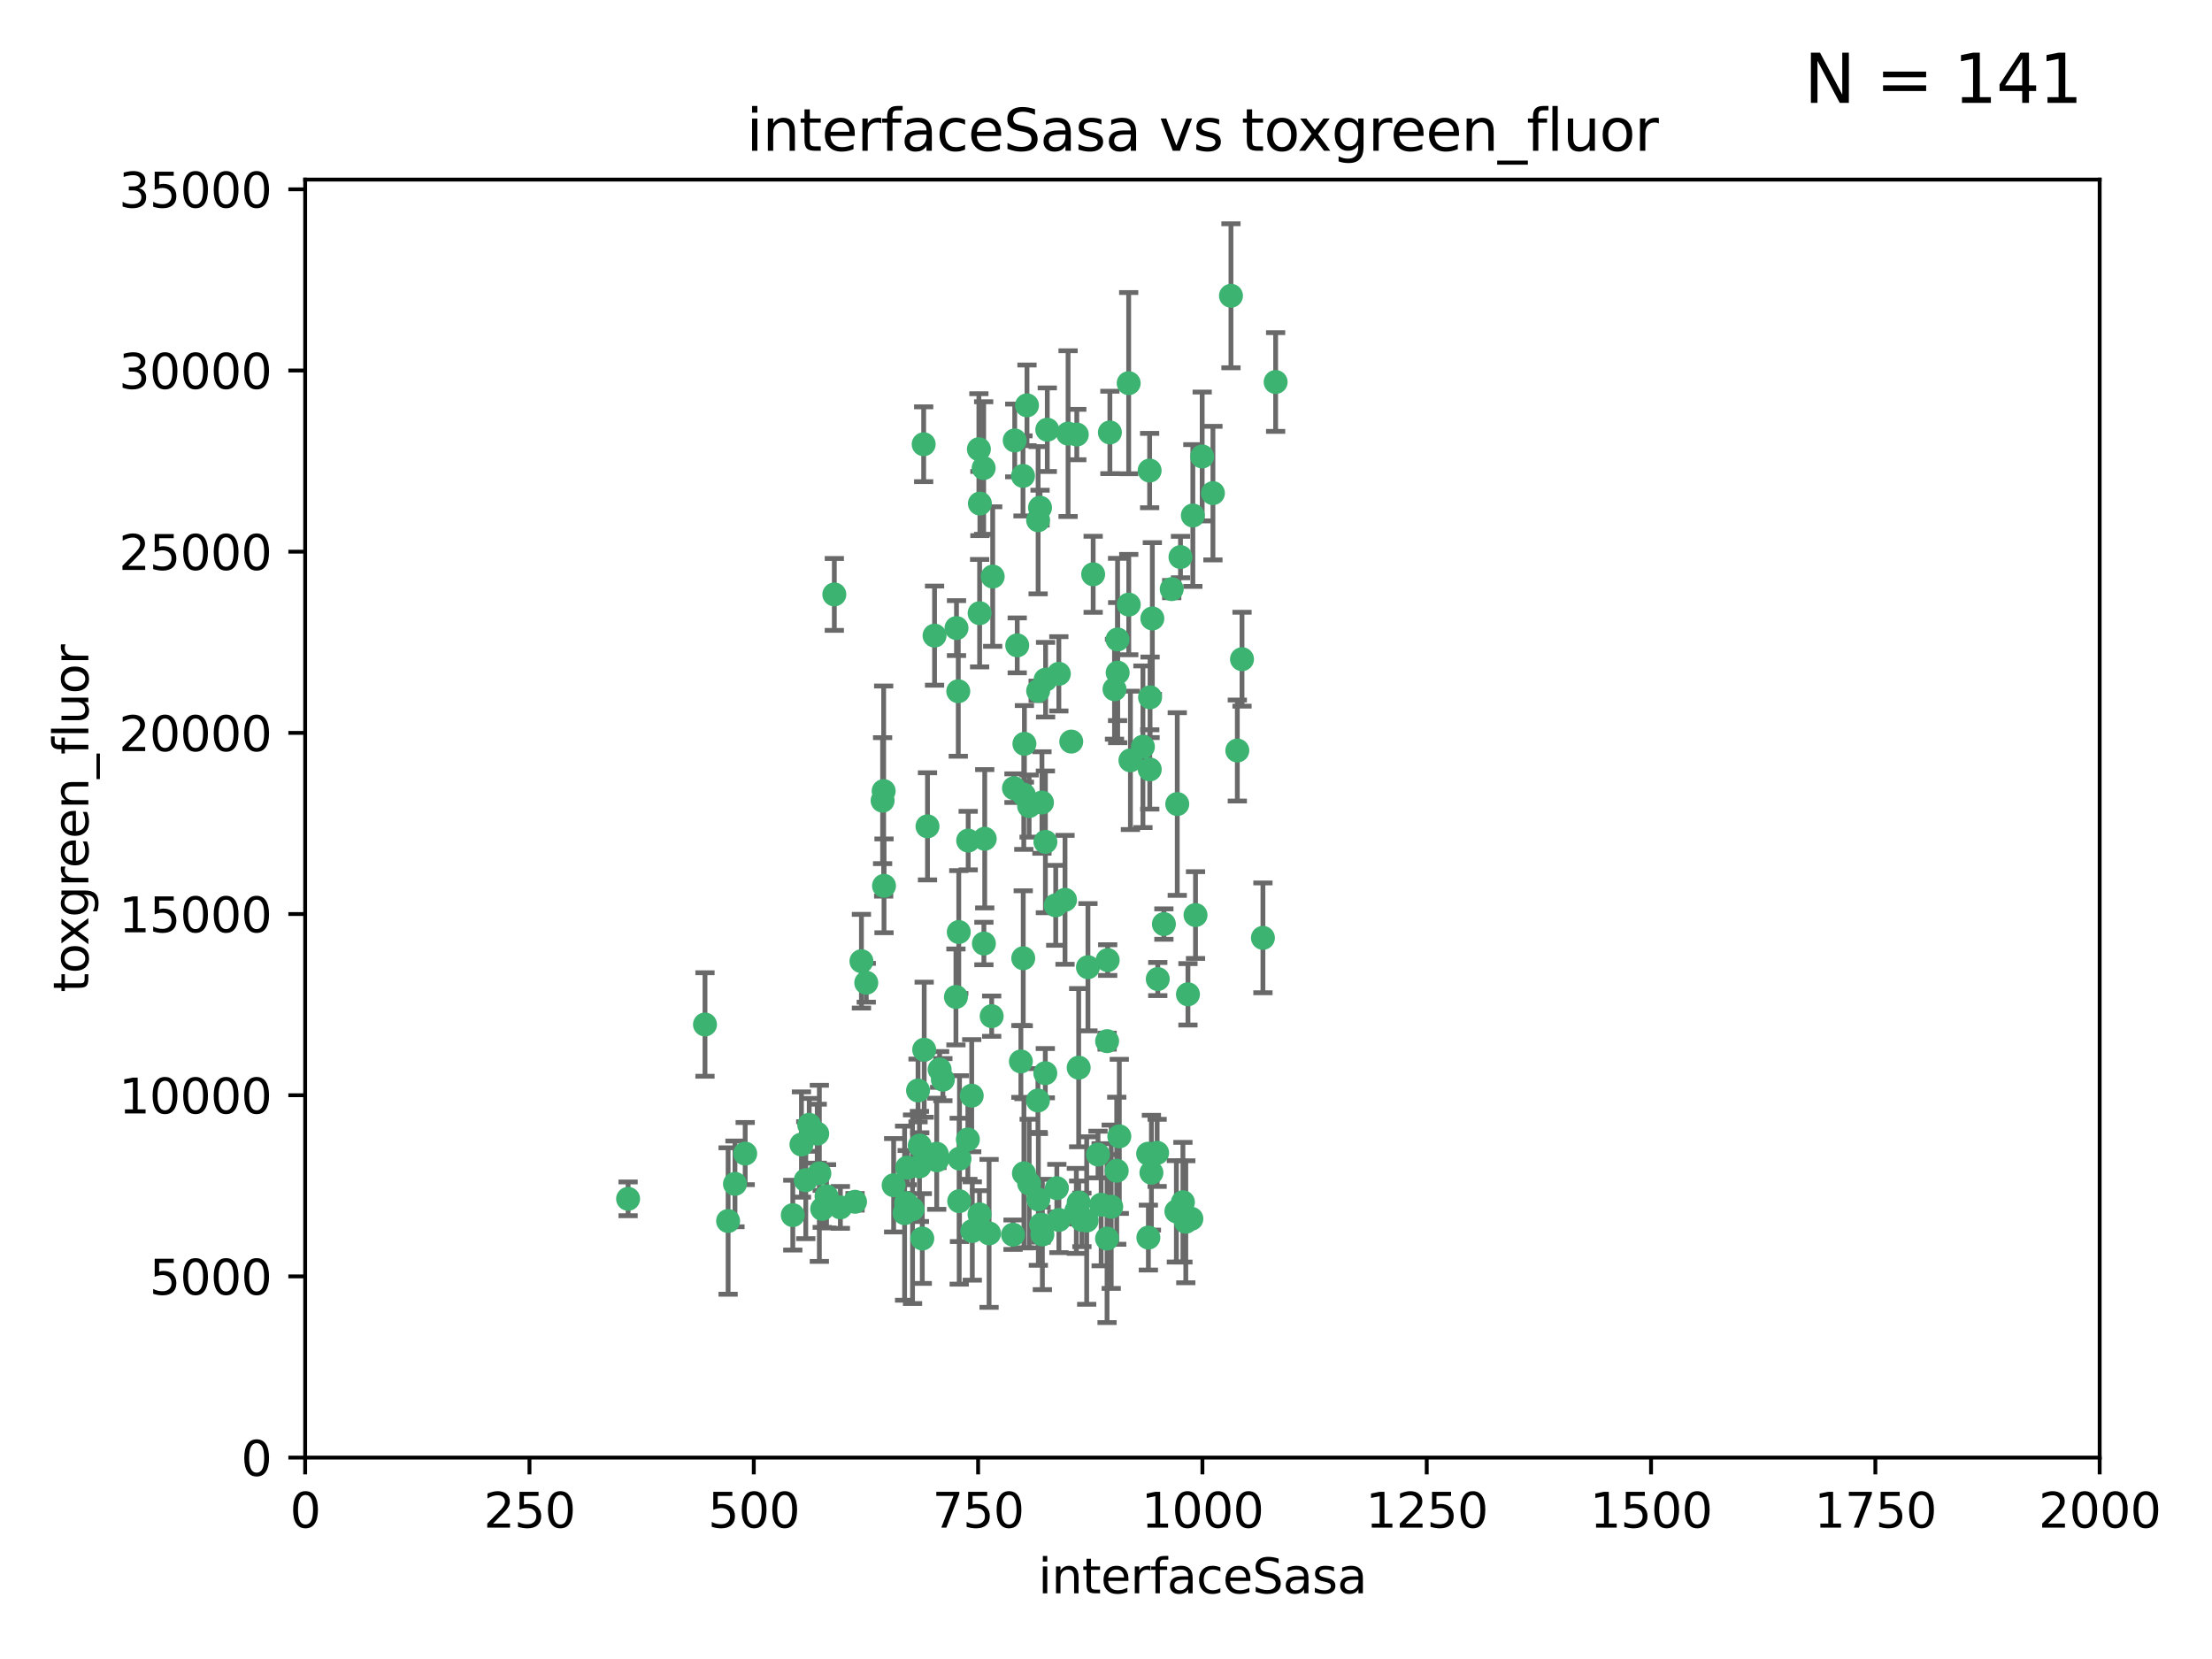 <?xml version="1.0" encoding="utf-8" standalone="no"?>
<!DOCTYPE svg PUBLIC "-//W3C//DTD SVG 1.1//EN"
  "http://www.w3.org/Graphics/SVG/1.1/DTD/svg11.dtd">
<svg xmlns:xlink="http://www.w3.org/1999/xlink" width="460.8pt" height="345.6pt" viewBox="0 0 460.8 345.6" xmlns="http://www.w3.org/2000/svg" version="1.1">
 <defs>
  <style type="text/css">*{stroke-linejoin: round; stroke-linecap: butt}</style>
 </defs>
 <g id="figure_1">
  <g id="patch_1">
   <path d="M 0 345.6 
L 460.8 345.6 
L 460.8 0 
L 0 0 
z
" style="fill: #ffffff"/>
  </g>
  <g id="axes_1">
   <g id="patch_2">
    <path d="M 63.571 303.64 
L 437.4 303.64 
L 437.4 37.411 
L 63.571 37.411 
z
" style="fill: #ffffff"/>
   </g>
   <g id="PathCollection_1">
    <defs>
     <path id="ma04771031a" d="M 0 1.118 
C 0.297 1.118 0.581 1 0.791 0.791 
C 1 0.581 1.118 0.297 1.118 0 
C 1.118 -0.297 1 -0.581 0.791 -0.791 
C 0.581 -1 0.297 -1.118 0 -1.118 
C -0.297 -1.118 -0.581 -1 -0.791 -0.791 
C -1 -0.581 -1.118 -0.297 -1.118 0 
C -1.118 0.297 -1 0.581 -0.791 0.791 
C -0.581 1 -0.297 1.118 0 1.118 
z
" style="stroke: #3cb371"/>
    </defs>
    <g clip-path="url(#p75ab705b4b)">
     <use xlink:href="#ma04771031a" x="239.489" y="98.026" style="fill: #3cb371; stroke: #3cb371"/>
     <use xlink:href="#ma04771031a" x="250.437" y="95.094" style="fill: #3cb371; stroke: #3cb371"/>
     <use xlink:href="#ma04771031a" x="218.168" y="89.516" style="fill: #3cb371; stroke: #3cb371"/>
     <use xlink:href="#ma04771031a" x="265.738" y="79.578" style="fill: #3cb371; stroke: #3cb371"/>
     <use xlink:href="#ma04771031a" x="245.919" y="116.045" style="fill: #3cb371; stroke: #3cb371"/>
     <use xlink:href="#ma04771031a" x="252.676" y="102.727" style="fill: #3cb371; stroke: #3cb371"/>
     <use xlink:href="#ma04771031a" x="240.054" y="128.839" style="fill: #3cb371; stroke: #3cb371"/>
     <use xlink:href="#ma04771031a" x="258.734" y="137.321" style="fill: #3cb371; stroke: #3cb371"/>
     <use xlink:href="#ma04771031a" x="235.488" y="158.394" style="fill: #3cb371; stroke: #3cb371"/>
     <use xlink:href="#ma04771031a" x="211.385" y="91.754" style="fill: #3cb371; stroke: #3cb371"/>
     <use xlink:href="#ma04771031a" x="235.142" y="125.947" style="fill: #3cb371; stroke: #3cb371"/>
     <use xlink:href="#ma04771031a" x="223.161" y="154.483" style="fill: #3cb371; stroke: #3cb371"/>
     <use xlink:href="#ma04771031a" x="248.491" y="107.386" style="fill: #3cb371; stroke: #3cb371"/>
     <use xlink:href="#ma04771031a" x="227.725" y="119.635" style="fill: #3cb371; stroke: #3cb371"/>
     <use xlink:href="#ma04771031a" x="235.125" y="79.819" style="fill: #3cb371; stroke: #3cb371"/>
     <use xlink:href="#ma04771031a" x="244.091" y="122.72" style="fill: #3cb371; stroke: #3cb371"/>
     <use xlink:href="#ma04771031a" x="241.185" y="203.953" style="fill: #3cb371; stroke: #3cb371"/>
     <use xlink:href="#ma04771031a" x="211.908" y="134.443" style="fill: #3cb371; stroke: #3cb371"/>
     <use xlink:href="#ma04771031a" x="231.211" y="90.084" style="fill: #3cb371; stroke: #3cb371"/>
     <use xlink:href="#ma04771031a" x="213.404" y="154.954" style="fill: #3cb371; stroke: #3cb371"/>
     <use xlink:href="#ma04771031a" x="204.131" y="104.896" style="fill: #3cb371; stroke: #3cb371"/>
     <use xlink:href="#ma04771031a" x="257.757" y="156.348" style="fill: #3cb371; stroke: #3cb371"/>
     <use xlink:href="#ma04771031a" x="216.658" y="105.756" style="fill: #3cb371; stroke: #3cb371"/>
     <use xlink:href="#ma04771031a" x="204.916" y="97.498" style="fill: #3cb371; stroke: #3cb371"/>
     <use xlink:href="#ma04771031a" x="192.417" y="92.545" style="fill: #3cb371; stroke: #3cb371"/>
     <use xlink:href="#ma04771031a" x="213.275" y="165.548" style="fill: #3cb371; stroke: #3cb371"/>
     <use xlink:href="#ma04771031a" x="216.269" y="143.916" style="fill: #3cb371; stroke: #3cb371"/>
     <use xlink:href="#ma04771031a" x="222.501" y="90.332" style="fill: #3cb371; stroke: #3cb371"/>
     <use xlink:href="#ma04771031a" x="206.796" y="120.108" style="fill: #3cb371; stroke: #3cb371"/>
     <use xlink:href="#ma04771031a" x="206.585" y="211.686" style="fill: #3cb371; stroke: #3cb371"/>
     <use xlink:href="#ma04771031a" x="239.86" y="244.292" style="fill: #3cb371; stroke: #3cb371"/>
     <use xlink:href="#ma04771031a" x="230.751" y="200.005" style="fill: #3cb371; stroke: #3cb371"/>
     <use xlink:href="#ma04771031a" x="199.256" y="130.84" style="fill: #3cb371; stroke: #3cb371"/>
     <use xlink:href="#ma04771031a" x="216.882" y="255.109" style="fill: #3cb371; stroke: #3cb371"/>
     <use xlink:href="#ma04771031a" x="213.159" y="199.62" style="fill: #3cb371; stroke: #3cb371"/>
     <use xlink:href="#ma04771031a" x="217.777" y="175.376" style="fill: #3cb371; stroke: #3cb371"/>
     <use xlink:href="#ma04771031a" x="239.183" y="240.337" style="fill: #3cb371; stroke: #3cb371"/>
     <use xlink:href="#ma04771031a" x="216.26" y="108.373" style="fill: #3cb371; stroke: #3cb371"/>
     <use xlink:href="#ma04771031a" x="220.577" y="140.37" style="fill: #3cb371; stroke: #3cb371"/>
     <use xlink:href="#ma04771031a" x="217.06" y="167.179" style="fill: #3cb371; stroke: #3cb371"/>
     <use xlink:href="#ma04771031a" x="214.383" y="167.916" style="fill: #3cb371; stroke: #3cb371"/>
     <use xlink:href="#ma04771031a" x="203.92" y="93.572" style="fill: #3cb371; stroke: #3cb371"/>
     <use xlink:href="#ma04771031a" x="247.024" y="254.516" style="fill: #3cb371; stroke: #3cb371"/>
     <use xlink:href="#ma04771031a" x="204.073" y="127.738" style="fill: #3cb371; stroke: #3cb371"/>
     <use xlink:href="#ma04771031a" x="239.579" y="145.262" style="fill: #3cb371; stroke: #3cb371"/>
     <use xlink:href="#ma04771031a" x="226.377" y="254.258" style="fill: #3cb371; stroke: #3cb371"/>
     <use xlink:href="#ma04771031a" x="221.863" y="187.448" style="fill: #3cb371; stroke: #3cb371"/>
     <use xlink:href="#ma04771031a" x="232.833" y="140.122" style="fill: #3cb371; stroke: #3cb371"/>
     <use xlink:href="#ma04771031a" x="216.22" y="229.253" style="fill: #3cb371; stroke: #3cb371"/>
     <use xlink:href="#ma04771031a" x="188.766" y="250.635" style="fill: #3cb371; stroke: #3cb371"/>
     <use xlink:href="#ma04771031a" x="232.635" y="243.887" style="fill: #3cb371; stroke: #3cb371"/>
     <use xlink:href="#ma04771031a" x="263.091" y="195.371" style="fill: #3cb371; stroke: #3cb371"/>
     <use xlink:href="#ma04771031a" x="256.433" y="61.614" style="fill: #3cb371; stroke: #3cb371"/>
     <use xlink:href="#ma04771031a" x="220.589" y="254.138" style="fill: #3cb371; stroke: #3cb371"/>
     <use xlink:href="#ma04771031a" x="214.396" y="246.552" style="fill: #3cb371; stroke: #3cb371"/>
     <use xlink:href="#ma04771031a" x="230.62" y="258.016" style="fill: #3cb371; stroke: #3cb371"/>
     <use xlink:href="#ma04771031a" x="219.927" y="188.597" style="fill: #3cb371; stroke: #3cb371"/>
     <use xlink:href="#ma04771031a" x="249.05" y="190.622" style="fill: #3cb371; stroke: #3cb371"/>
     <use xlink:href="#ma04771031a" x="213.94" y="84.44" style="fill: #3cb371; stroke: #3cb371"/>
     <use xlink:href="#ma04771031a" x="194.686" y="132.411" style="fill: #3cb371; stroke: #3cb371"/>
     <use xlink:href="#ma04771031a" x="183.864" y="166.79" style="fill: #3cb371; stroke: #3cb371"/>
     <use xlink:href="#ma04771031a" x="178.12" y="250.352" style="fill: #3cb371; stroke: #3cb371"/>
     <use xlink:href="#ma04771031a" x="230.632" y="216.89" style="fill: #3cb371; stroke: #3cb371"/>
     <use xlink:href="#ma04771031a" x="248.185" y="253.893" style="fill: #3cb371; stroke: #3cb371"/>
     <use xlink:href="#ma04771031a" x="220.157" y="247.522" style="fill: #3cb371; stroke: #3cb371"/>
     <use xlink:href="#ma04771031a" x="213.11" y="99.14" style="fill: #3cb371; stroke: #3cb371"/>
     <use xlink:href="#ma04771031a" x="245.063" y="252.344" style="fill: #3cb371; stroke: #3cb371"/>
     <use xlink:href="#ma04771031a" x="180.458" y="204.723" style="fill: #3cb371; stroke: #3cb371"/>
     <use xlink:href="#ma04771031a" x="211.23" y="164.19" style="fill: #3cb371; stroke: #3cb371"/>
     <use xlink:href="#ma04771031a" x="238.093" y="155.561" style="fill: #3cb371; stroke: #3cb371"/>
     <use xlink:href="#ma04771031a" x="199.626" y="143.999" style="fill: #3cb371; stroke: #3cb371"/>
     <use xlink:href="#ma04771031a" x="246.424" y="250.441" style="fill: #3cb371; stroke: #3cb371"/>
     <use xlink:href="#ma04771031a" x="193.215" y="172.143" style="fill: #3cb371; stroke: #3cb371"/>
     <use xlink:href="#ma04771031a" x="199.14" y="207.684" style="fill: #3cb371; stroke: #3cb371"/>
     <use xlink:href="#ma04771031a" x="168.576" y="234.325" style="fill: #3cb371; stroke: #3cb371"/>
     <use xlink:href="#ma04771031a" x="232.811" y="133.213" style="fill: #3cb371; stroke: #3cb371"/>
     <use xlink:href="#ma04771031a" x="224.314" y="90.523" style="fill: #3cb371; stroke: #3cb371"/>
     <use xlink:href="#ma04771031a" x="216.308" y="249.867" style="fill: #3cb371; stroke: #3cb371"/>
     <use xlink:href="#ma04771031a" x="231.488" y="251.387" style="fill: #3cb371; stroke: #3cb371"/>
     <use xlink:href="#ma04771031a" x="239.516" y="160.289" style="fill: #3cb371; stroke: #3cb371"/>
     <use xlink:href="#ma04771031a" x="204.964" y="196.552" style="fill: #3cb371; stroke: #3cb371"/>
     <use xlink:href="#ma04771031a" x="229.39" y="250.967" style="fill: #3cb371; stroke: #3cb371"/>
     <use xlink:href="#ma04771031a" x="170.245" y="236.161" style="fill: #3cb371; stroke: #3cb371"/>
     <use xlink:href="#ma04771031a" x="190.099" y="251.902" style="fill: #3cb371; stroke: #3cb371"/>
     <use xlink:href="#ma04771031a" x="224.71" y="222.416" style="fill: #3cb371; stroke: #3cb371"/>
     <use xlink:href="#ma04771031a" x="192.129" y="258.008" style="fill: #3cb371; stroke: #3cb371"/>
     <use xlink:href="#ma04771031a" x="212.669" y="221.118" style="fill: #3cb371; stroke: #3cb371"/>
     <use xlink:href="#ma04771031a" x="205.136" y="174.728" style="fill: #3cb371; stroke: #3cb371"/>
     <use xlink:href="#ma04771031a" x="195.135" y="240.35" style="fill: #3cb371; stroke: #3cb371"/>
     <use xlink:href="#ma04771031a" x="201.621" y="237.366" style="fill: #3cb371; stroke: #3cb371"/>
     <use xlink:href="#ma04771031a" x="213.303" y="244.424" style="fill: #3cb371; stroke: #3cb371"/>
     <use xlink:href="#ma04771031a" x="217.815" y="141.593" style="fill: #3cb371; stroke: #3cb371"/>
     <use xlink:href="#ma04771031a" x="201.69" y="175.112" style="fill: #3cb371; stroke: #3cb371"/>
     <use xlink:href="#ma04771031a" x="191.602" y="238.639" style="fill: #3cb371; stroke: #3cb371"/>
     <use xlink:href="#ma04771031a" x="199.884" y="241.363" style="fill: #3cb371; stroke: #3cb371"/>
     <use xlink:href="#ma04771031a" x="191.542" y="242.989" style="fill: #3cb371; stroke: #3cb371"/>
     <use xlink:href="#ma04771031a" x="247.473" y="207.131" style="fill: #3cb371; stroke: #3cb371"/>
     <use xlink:href="#ma04771031a" x="199.731" y="194.16" style="fill: #3cb371; stroke: #3cb371"/>
     <use xlink:href="#ma04771031a" x="224.71" y="250.499" style="fill: #3cb371; stroke: #3cb371"/>
     <use xlink:href="#ma04771031a" x="242.461" y="192.502" style="fill: #3cb371; stroke: #3cb371"/>
     <use xlink:href="#ma04771031a" x="175.066" y="251.524" style="fill: #3cb371; stroke: #3cb371"/>
     <use xlink:href="#ma04771031a" x="196.417" y="224.911" style="fill: #3cb371; stroke: #3cb371"/>
     <use xlink:href="#ma04771031a" x="233.172" y="236.725" style="fill: #3cb371; stroke: #3cb371"/>
     <use xlink:href="#ma04771031a" x="199.821" y="250.228" style="fill: #3cb371; stroke: #3cb371"/>
     <use xlink:href="#ma04771031a" x="206.043" y="256.937" style="fill: #3cb371; stroke: #3cb371"/>
     <use xlink:href="#ma04771031a" x="186.163" y="246.91" style="fill: #3cb371; stroke: #3cb371"/>
     <use xlink:href="#ma04771031a" x="192.525" y="218.674" style="fill: #3cb371; stroke: #3cb371"/>
     <use xlink:href="#ma04771031a" x="184.082" y="164.794" style="fill: #3cb371; stroke: #3cb371"/>
     <use xlink:href="#ma04771031a" x="217.146" y="257.163" style="fill: #3cb371; stroke: #3cb371"/>
     <use xlink:href="#ma04771031a" x="232.174" y="143.576" style="fill: #3cb371; stroke: #3cb371"/>
     <use xlink:href="#ma04771031a" x="239.228" y="257.808" style="fill: #3cb371; stroke: #3cb371"/>
     <use xlink:href="#ma04771031a" x="179.453" y="200.236" style="fill: #3cb371; stroke: #3cb371"/>
     <use xlink:href="#ma04771031a" x="167.858" y="245.856" style="fill: #3cb371; stroke: #3cb371"/>
     <use xlink:href="#ma04771031a" x="166.957" y="238.42" style="fill: #3cb371; stroke: #3cb371"/>
     <use xlink:href="#ma04771031a" x="211.034" y="257.211" style="fill: #3cb371; stroke: #3cb371"/>
     <use xlink:href="#ma04771031a" x="224.222" y="252.246" style="fill: #3cb371; stroke: #3cb371"/>
     <use xlink:href="#ma04771031a" x="228.736" y="240.511" style="fill: #3cb371; stroke: #3cb371"/>
     <use xlink:href="#ma04771031a" x="241.052" y="240.162" style="fill: #3cb371; stroke: #3cb371"/>
     <use xlink:href="#ma04771031a" x="165.152" y="253.135" style="fill: #3cb371; stroke: #3cb371"/>
     <use xlink:href="#ma04771031a" x="171.281" y="251.838" style="fill: #3cb371; stroke: #3cb371"/>
     <use xlink:href="#ma04771031a" x="245.245" y="167.495" style="fill: #3cb371; stroke: #3cb371"/>
     <use xlink:href="#ma04771031a" x="202.548" y="256.438" style="fill: #3cb371; stroke: #3cb371"/>
     <use xlink:href="#ma04771031a" x="188.445" y="252.723" style="fill: #3cb371; stroke: #3cb371"/>
     <use xlink:href="#ma04771031a" x="217.757" y="223.562" style="fill: #3cb371; stroke: #3cb371"/>
     <use xlink:href="#ma04771031a" x="170.686" y="244.428" style="fill: #3cb371; stroke: #3cb371"/>
     <use xlink:href="#ma04771031a" x="172.183" y="249.211" style="fill: #3cb371; stroke: #3cb371"/>
     <use xlink:href="#ma04771031a" x="191.245" y="227.169" style="fill: #3cb371; stroke: #3cb371"/>
     <use xlink:href="#ma04771031a" x="173.806" y="123.828" style="fill: #3cb371; stroke: #3cb371"/>
     <use xlink:href="#ma04771031a" x="155.238" y="240.314" style="fill: #3cb371; stroke: #3cb371"/>
     <use xlink:href="#ma04771031a" x="195.181" y="241.718" style="fill: #3cb371; stroke: #3cb371"/>
     <use xlink:href="#ma04771031a" x="204.052" y="252.978" style="fill: #3cb371; stroke: #3cb371"/>
     <use xlink:href="#ma04771031a" x="195.744" y="222.785" style="fill: #3cb371; stroke: #3cb371"/>
     <use xlink:href="#ma04771031a" x="226.639" y="201.488" style="fill: #3cb371; stroke: #3cb371"/>
     <use xlink:href="#ma04771031a" x="184.157" y="184.534" style="fill: #3cb371; stroke: #3cb371"/>
     <use xlink:href="#ma04771031a" x="188.987" y="243.241" style="fill: #3cb371; stroke: #3cb371"/>
     <use xlink:href="#ma04771031a" x="153.109" y="246.624" style="fill: #3cb371; stroke: #3cb371"/>
     <use xlink:href="#ma04771031a" x="151.679" y="254.359" style="fill: #3cb371; stroke: #3cb371"/>
     <use xlink:href="#ma04771031a" x="225.383" y="254.12" style="fill: #3cb371; stroke: #3cb371"/>
     <use xlink:href="#ma04771031a" x="146.862" y="213.42" style="fill: #3cb371; stroke: #3cb371"/>
     <use xlink:href="#ma04771031a" x="130.845" y="249.74" style="fill: #3cb371; stroke: #3cb371"/>
     <use xlink:href="#ma04771031a" x="202.428" y="228.248" style="fill: #3cb371; stroke: #3cb371"/>
    </g>
   </g>
   <g id="matplotlib.axis_1">
    <g id="xtick_1">
     <g id="line2d_1">
      <defs>
       <path id="m9812f4e068" d="M 0 0 
L 0 3.5 
" style="stroke: #000000; stroke-width: 0.8"/>
      </defs>
      <g>
       <use xlink:href="#m9812f4e068" x="63.571" y="303.64" style="stroke: #000000; stroke-width: 0.8"/>
      </g>
     </g>
     <g id="text_1">
      <!-- 0 -->
      <g transform="translate(60.39 318.238)scale(0.1 -0.1)">
       <defs>
        <path id="DejaVuSans-30" d="M 2034 4250 
Q 1547 4250 1301 3770 
Q 1056 3291 1056 2328 
Q 1056 1369 1301 889 
Q 1547 409 2034 409 
Q 2525 409 2770 889 
Q 3016 1369 3016 2328 
Q 3016 3291 2770 3770 
Q 2525 4250 2034 4250 
z
M 2034 4750 
Q 2819 4750 3233 4129 
Q 3647 3509 3647 2328 
Q 3647 1150 3233 529 
Q 2819 -91 2034 -91 
Q 1250 -91 836 529 
Q 422 1150 422 2328 
Q 422 3509 836 4129 
Q 1250 4750 2034 4750 
z
" transform="scale(0.016)"/>
       </defs>
       <use xlink:href="#DejaVuSans-30"/>
      </g>
     </g>
    </g>
    <g id="xtick_2">
     <g id="line2d_2">
      <g>
       <use xlink:href="#m9812f4e068" x="110.3" y="303.64" style="stroke: #000000; stroke-width: 0.8"/>
      </g>
     </g>
     <g id="text_2">
      <!-- 250 -->
      <g transform="translate(100.756 318.238)scale(0.1 -0.1)">
       <defs>
        <path id="DejaVuSans-32" d="M 1228 531 
L 3431 531 
L 3431 0 
L 469 0 
L 469 531 
Q 828 903 1448 1529 
Q 2069 2156 2228 2338 
Q 2531 2678 2651 2914 
Q 2772 3150 2772 3378 
Q 2772 3750 2511 3984 
Q 2250 4219 1831 4219 
Q 1534 4219 1204 4116 
Q 875 4013 500 3803 
L 500 4441 
Q 881 4594 1212 4672 
Q 1544 4750 1819 4750 
Q 2544 4750 2975 4387 
Q 3406 4025 3406 3419 
Q 3406 3131 3298 2873 
Q 3191 2616 2906 2266 
Q 2828 2175 2409 1742 
Q 1991 1309 1228 531 
z
" transform="scale(0.016)"/>
        <path id="DejaVuSans-35" d="M 691 4666 
L 3169 4666 
L 3169 4134 
L 1269 4134 
L 1269 2991 
Q 1406 3038 1543 3061 
Q 1681 3084 1819 3084 
Q 2600 3084 3056 2656 
Q 3513 2228 3513 1497 
Q 3513 744 3044 326 
Q 2575 -91 1722 -91 
Q 1428 -91 1123 -41 
Q 819 9 494 109 
L 494 744 
Q 775 591 1075 516 
Q 1375 441 1709 441 
Q 2250 441 2565 725 
Q 2881 1009 2881 1497 
Q 2881 1984 2565 2268 
Q 2250 2553 1709 2553 
Q 1456 2553 1204 2497 
Q 953 2441 691 2322 
L 691 4666 
z
" transform="scale(0.016)"/>
       </defs>
       <use xlink:href="#DejaVuSans-32"/>
       <use xlink:href="#DejaVuSans-35" x="63.623"/>
       <use xlink:href="#DejaVuSans-30" x="127.246"/>
      </g>
     </g>
    </g>
    <g id="xtick_3">
     <g id="line2d_3">
      <g>
       <use xlink:href="#m9812f4e068" x="157.028" y="303.64" style="stroke: #000000; stroke-width: 0.8"/>
      </g>
     </g>
     <g id="text_3">
      <!-- 500 -->
      <g transform="translate(147.485 318.238)scale(0.1 -0.1)">
       <use xlink:href="#DejaVuSans-35"/>
       <use xlink:href="#DejaVuSans-30" x="63.623"/>
       <use xlink:href="#DejaVuSans-30" x="127.246"/>
      </g>
     </g>
    </g>
    <g id="xtick_4">
     <g id="line2d_4">
      <g>
       <use xlink:href="#m9812f4e068" x="203.757" y="303.64" style="stroke: #000000; stroke-width: 0.8"/>
      </g>
     </g>
     <g id="text_4">
      <!-- 750 -->
      <g transform="translate(194.213 318.238)scale(0.1 -0.1)">
       <defs>
        <path id="DejaVuSans-37" d="M 525 4666 
L 3525 4666 
L 3525 4397 
L 1831 0 
L 1172 0 
L 2766 4134 
L 525 4134 
L 525 4666 
z
" transform="scale(0.016)"/>
       </defs>
       <use xlink:href="#DejaVuSans-37"/>
       <use xlink:href="#DejaVuSans-35" x="63.623"/>
       <use xlink:href="#DejaVuSans-30" x="127.246"/>
      </g>
     </g>
    </g>
    <g id="xtick_5">
     <g id="line2d_5">
      <g>
       <use xlink:href="#m9812f4e068" x="250.486" y="303.64" style="stroke: #000000; stroke-width: 0.8"/>
      </g>
     </g>
     <g id="text_5">
      <!-- 1000 -->
      <g transform="translate(237.761 318.238)scale(0.1 -0.1)">
       <defs>
        <path id="DejaVuSans-31" d="M 794 531 
L 1825 531 
L 1825 4091 
L 703 3866 
L 703 4441 
L 1819 4666 
L 2450 4666 
L 2450 531 
L 3481 531 
L 3481 0 
L 794 0 
L 794 531 
z
" transform="scale(0.016)"/>
       </defs>
       <use xlink:href="#DejaVuSans-31"/>
       <use xlink:href="#DejaVuSans-30" x="63.623"/>
       <use xlink:href="#DejaVuSans-30" x="127.246"/>
       <use xlink:href="#DejaVuSans-30" x="190.869"/>
      </g>
     </g>
    </g>
    <g id="xtick_6">
     <g id="line2d_6">
      <g>
       <use xlink:href="#m9812f4e068" x="297.214" y="303.64" style="stroke: #000000; stroke-width: 0.8"/>
      </g>
     </g>
     <g id="text_6">
      <!-- 1250 -->
      <g transform="translate(284.489 318.238)scale(0.1 -0.1)">
       <use xlink:href="#DejaVuSans-31"/>
       <use xlink:href="#DejaVuSans-32" x="63.623"/>
       <use xlink:href="#DejaVuSans-35" x="127.246"/>
       <use xlink:href="#DejaVuSans-30" x="190.869"/>
      </g>
     </g>
    </g>
    <g id="xtick_7">
     <g id="line2d_7">
      <g>
       <use xlink:href="#m9812f4e068" x="343.943" y="303.64" style="stroke: #000000; stroke-width: 0.8"/>
      </g>
     </g>
     <g id="text_7">
      <!-- 1500 -->
      <g transform="translate(331.218 318.238)scale(0.1 -0.1)">
       <use xlink:href="#DejaVuSans-31"/>
       <use xlink:href="#DejaVuSans-35" x="63.623"/>
       <use xlink:href="#DejaVuSans-30" x="127.246"/>
       <use xlink:href="#DejaVuSans-30" x="190.869"/>
      </g>
     </g>
    </g>
    <g id="xtick_8">
     <g id="line2d_8">
      <g>
       <use xlink:href="#m9812f4e068" x="390.671" y="303.64" style="stroke: #000000; stroke-width: 0.8"/>
      </g>
     </g>
     <g id="text_8">
      <!-- 1750 -->
      <g transform="translate(377.946 318.238)scale(0.1 -0.1)">
       <use xlink:href="#DejaVuSans-31"/>
       <use xlink:href="#DejaVuSans-37" x="63.623"/>
       <use xlink:href="#DejaVuSans-35" x="127.246"/>
       <use xlink:href="#DejaVuSans-30" x="190.869"/>
      </g>
     </g>
    </g>
    <g id="xtick_9">
     <g id="line2d_9">
      <g>
       <use xlink:href="#m9812f4e068" x="437.4" y="303.64" style="stroke: #000000; stroke-width: 0.8"/>
      </g>
     </g>
     <g id="text_9">
      <!-- 2000 -->
      <g transform="translate(424.675 318.238)scale(0.1 -0.1)">
       <use xlink:href="#DejaVuSans-32"/>
       <use xlink:href="#DejaVuSans-30" x="63.623"/>
       <use xlink:href="#DejaVuSans-30" x="127.246"/>
       <use xlink:href="#DejaVuSans-30" x="190.869"/>
      </g>
     </g>
    </g>
    <g id="text_10">
     <!-- interfaceSasa -->
     <g transform="translate(216.279 331.917)scale(0.1 -0.1)">
      <defs>
       <path id="DejaVuSans-69" d="M 603 3500 
L 1178 3500 
L 1178 0 
L 603 0 
L 603 3500 
z
M 603 4863 
L 1178 4863 
L 1178 4134 
L 603 4134 
L 603 4863 
z
" transform="scale(0.016)"/>
       <path id="DejaVuSans-6e" d="M 3513 2113 
L 3513 0 
L 2938 0 
L 2938 2094 
Q 2938 2591 2744 2837 
Q 2550 3084 2163 3084 
Q 1697 3084 1428 2787 
Q 1159 2491 1159 1978 
L 1159 0 
L 581 0 
L 581 3500 
L 1159 3500 
L 1159 2956 
Q 1366 3272 1645 3428 
Q 1925 3584 2291 3584 
Q 2894 3584 3203 3211 
Q 3513 2838 3513 2113 
z
" transform="scale(0.016)"/>
       <path id="DejaVuSans-74" d="M 1172 4494 
L 1172 3500 
L 2356 3500 
L 2356 3053 
L 1172 3053 
L 1172 1153 
Q 1172 725 1289 603 
Q 1406 481 1766 481 
L 2356 481 
L 2356 0 
L 1766 0 
Q 1100 0 847 248 
Q 594 497 594 1153 
L 594 3053 
L 172 3053 
L 172 3500 
L 594 3500 
L 594 4494 
L 1172 4494 
z
" transform="scale(0.016)"/>
       <path id="DejaVuSans-65" d="M 3597 1894 
L 3597 1613 
L 953 1613 
Q 991 1019 1311 708 
Q 1631 397 2203 397 
Q 2534 397 2845 478 
Q 3156 559 3463 722 
L 3463 178 
Q 3153 47 2828 -22 
Q 2503 -91 2169 -91 
Q 1331 -91 842 396 
Q 353 884 353 1716 
Q 353 2575 817 3079 
Q 1281 3584 2069 3584 
Q 2775 3584 3186 3129 
Q 3597 2675 3597 1894 
z
M 3022 2063 
Q 3016 2534 2758 2815 
Q 2500 3097 2075 3097 
Q 1594 3097 1305 2825 
Q 1016 2553 972 2059 
L 3022 2063 
z
" transform="scale(0.016)"/>
       <path id="DejaVuSans-72" d="M 2631 2963 
Q 2534 3019 2420 3045 
Q 2306 3072 2169 3072 
Q 1681 3072 1420 2755 
Q 1159 2438 1159 1844 
L 1159 0 
L 581 0 
L 581 3500 
L 1159 3500 
L 1159 2956 
Q 1341 3275 1631 3429 
Q 1922 3584 2338 3584 
Q 2397 3584 2469 3576 
Q 2541 3569 2628 3553 
L 2631 2963 
z
" transform="scale(0.016)"/>
       <path id="DejaVuSans-66" d="M 2375 4863 
L 2375 4384 
L 1825 4384 
Q 1516 4384 1395 4259 
Q 1275 4134 1275 3809 
L 1275 3500 
L 2222 3500 
L 2222 3053 
L 1275 3053 
L 1275 0 
L 697 0 
L 697 3053 
L 147 3053 
L 147 3500 
L 697 3500 
L 697 3744 
Q 697 4328 969 4595 
Q 1241 4863 1831 4863 
L 2375 4863 
z
" transform="scale(0.016)"/>
       <path id="DejaVuSans-61" d="M 2194 1759 
Q 1497 1759 1228 1600 
Q 959 1441 959 1056 
Q 959 750 1161 570 
Q 1363 391 1709 391 
Q 2188 391 2477 730 
Q 2766 1069 2766 1631 
L 2766 1759 
L 2194 1759 
z
M 3341 1997 
L 3341 0 
L 2766 0 
L 2766 531 
Q 2569 213 2275 61 
Q 1981 -91 1556 -91 
Q 1019 -91 701 211 
Q 384 513 384 1019 
Q 384 1609 779 1909 
Q 1175 2209 1959 2209 
L 2766 2209 
L 2766 2266 
Q 2766 2663 2505 2880 
Q 2244 3097 1772 3097 
Q 1472 3097 1187 3025 
Q 903 2953 641 2809 
L 641 3341 
Q 956 3463 1253 3523 
Q 1550 3584 1831 3584 
Q 2591 3584 2966 3190 
Q 3341 2797 3341 1997 
z
" transform="scale(0.016)"/>
       <path id="DejaVuSans-63" d="M 3122 3366 
L 3122 2828 
Q 2878 2963 2633 3030 
Q 2388 3097 2138 3097 
Q 1578 3097 1268 2742 
Q 959 2388 959 1747 
Q 959 1106 1268 751 
Q 1578 397 2138 397 
Q 2388 397 2633 464 
Q 2878 531 3122 666 
L 3122 134 
Q 2881 22 2623 -34 
Q 2366 -91 2075 -91 
Q 1284 -91 818 406 
Q 353 903 353 1747 
Q 353 2603 823 3093 
Q 1294 3584 2113 3584 
Q 2378 3584 2631 3529 
Q 2884 3475 3122 3366 
z
" transform="scale(0.016)"/>
       <path id="DejaVuSans-53" d="M 3425 4513 
L 3425 3897 
Q 3066 4069 2747 4153 
Q 2428 4238 2131 4238 
Q 1616 4238 1336 4038 
Q 1056 3838 1056 3469 
Q 1056 3159 1242 3001 
Q 1428 2844 1947 2747 
L 2328 2669 
Q 3034 2534 3370 2195 
Q 3706 1856 3706 1288 
Q 3706 609 3251 259 
Q 2797 -91 1919 -91 
Q 1588 -91 1214 -16 
Q 841 59 441 206 
L 441 856 
Q 825 641 1194 531 
Q 1563 422 1919 422 
Q 2459 422 2753 634 
Q 3047 847 3047 1241 
Q 3047 1584 2836 1778 
Q 2625 1972 2144 2069 
L 1759 2144 
Q 1053 2284 737 2584 
Q 422 2884 422 3419 
Q 422 4038 858 4394 
Q 1294 4750 2059 4750 
Q 2388 4750 2728 4690 
Q 3069 4631 3425 4513 
z
" transform="scale(0.016)"/>
       <path id="DejaVuSans-73" d="M 2834 3397 
L 2834 2853 
Q 2591 2978 2328 3040 
Q 2066 3103 1784 3103 
Q 1356 3103 1142 2972 
Q 928 2841 928 2578 
Q 928 2378 1081 2264 
Q 1234 2150 1697 2047 
L 1894 2003 
Q 2506 1872 2764 1633 
Q 3022 1394 3022 966 
Q 3022 478 2636 193 
Q 2250 -91 1575 -91 
Q 1294 -91 989 -36 
Q 684 19 347 128 
L 347 722 
Q 666 556 975 473 
Q 1284 391 1588 391 
Q 1994 391 2212 530 
Q 2431 669 2431 922 
Q 2431 1156 2273 1281 
Q 2116 1406 1581 1522 
L 1381 1569 
Q 847 1681 609 1914 
Q 372 2147 372 2553 
Q 372 3047 722 3315 
Q 1072 3584 1716 3584 
Q 2034 3584 2315 3537 
Q 2597 3491 2834 3397 
z
" transform="scale(0.016)"/>
      </defs>
      <use xlink:href="#DejaVuSans-69"/>
      <use xlink:href="#DejaVuSans-6e" x="27.783"/>
      <use xlink:href="#DejaVuSans-74" x="91.162"/>
      <use xlink:href="#DejaVuSans-65" x="130.371"/>
      <use xlink:href="#DejaVuSans-72" x="191.895"/>
      <use xlink:href="#DejaVuSans-66" x="233.008"/>
      <use xlink:href="#DejaVuSans-61" x="268.213"/>
      <use xlink:href="#DejaVuSans-63" x="329.492"/>
      <use xlink:href="#DejaVuSans-65" x="384.473"/>
      <use xlink:href="#DejaVuSans-53" x="445.996"/>
      <use xlink:href="#DejaVuSans-61" x="509.473"/>
      <use xlink:href="#DejaVuSans-73" x="570.752"/>
      <use xlink:href="#DejaVuSans-61" x="622.852"/>
     </g>
    </g>
   </g>
   <g id="matplotlib.axis_2">
    <g id="ytick_1">
     <g id="line2d_10">
      <defs>
       <path id="m76fe3290ee" d="M 0 0 
L -3.5 0 
" style="stroke: #000000; stroke-width: 0.8"/>
      </defs>
      <g>
       <use xlink:href="#m76fe3290ee" x="63.571" y="303.64" style="stroke: #000000; stroke-width: 0.8"/>
      </g>
     </g>
     <g id="text_11">
      <!-- 0 -->
      <g transform="translate(50.209 307.439)scale(0.1 -0.1)">
       <use xlink:href="#DejaVuSans-30"/>
      </g>
     </g>
    </g>
    <g id="ytick_2">
     <g id="line2d_11">
      <g>
       <use xlink:href="#m76fe3290ee" x="63.571" y="265.897" style="stroke: #000000; stroke-width: 0.8"/>
      </g>
     </g>
     <g id="text_12">
      <!-- 5000 -->
      <g transform="translate(31.121 269.696)scale(0.1 -0.1)">
       <use xlink:href="#DejaVuSans-35"/>
       <use xlink:href="#DejaVuSans-30" x="63.623"/>
       <use xlink:href="#DejaVuSans-30" x="127.246"/>
       <use xlink:href="#DejaVuSans-30" x="190.869"/>
      </g>
     </g>
    </g>
    <g id="ytick_3">
     <g id="line2d_12">
      <g>
       <use xlink:href="#m76fe3290ee" x="63.571" y="228.154" style="stroke: #000000; stroke-width: 0.8"/>
      </g>
     </g>
     <g id="text_13">
      <!-- 10000 -->
      <g transform="translate(24.759 231.953)scale(0.1 -0.1)">
       <use xlink:href="#DejaVuSans-31"/>
       <use xlink:href="#DejaVuSans-30" x="63.623"/>
       <use xlink:href="#DejaVuSans-30" x="127.246"/>
       <use xlink:href="#DejaVuSans-30" x="190.869"/>
       <use xlink:href="#DejaVuSans-30" x="254.492"/>
      </g>
     </g>
    </g>
    <g id="ytick_4">
     <g id="line2d_13">
      <g>
       <use xlink:href="#m76fe3290ee" x="63.571" y="190.411" style="stroke: #000000; stroke-width: 0.8"/>
      </g>
     </g>
     <g id="text_14">
      <!-- 15000 -->
      <g transform="translate(24.759 194.21)scale(0.1 -0.1)">
       <use xlink:href="#DejaVuSans-31"/>
       <use xlink:href="#DejaVuSans-35" x="63.623"/>
       <use xlink:href="#DejaVuSans-30" x="127.246"/>
       <use xlink:href="#DejaVuSans-30" x="190.869"/>
       <use xlink:href="#DejaVuSans-30" x="254.492"/>
      </g>
     </g>
    </g>
    <g id="ytick_5">
     <g id="line2d_14">
      <g>
       <use xlink:href="#m76fe3290ee" x="63.571" y="152.668" style="stroke: #000000; stroke-width: 0.8"/>
      </g>
     </g>
     <g id="text_15">
      <!-- 20000 -->
      <g transform="translate(24.759 156.467)scale(0.1 -0.1)">
       <use xlink:href="#DejaVuSans-32"/>
       <use xlink:href="#DejaVuSans-30" x="63.623"/>
       <use xlink:href="#DejaVuSans-30" x="127.246"/>
       <use xlink:href="#DejaVuSans-30" x="190.869"/>
       <use xlink:href="#DejaVuSans-30" x="254.492"/>
      </g>
     </g>
    </g>
    <g id="ytick_6">
     <g id="line2d_15">
      <g>
       <use xlink:href="#m76fe3290ee" x="63.571" y="114.925" style="stroke: #000000; stroke-width: 0.8"/>
      </g>
     </g>
     <g id="text_16">
      <!-- 25000 -->
      <g transform="translate(24.759 118.724)scale(0.1 -0.1)">
       <use xlink:href="#DejaVuSans-32"/>
       <use xlink:href="#DejaVuSans-35" x="63.623"/>
       <use xlink:href="#DejaVuSans-30" x="127.246"/>
       <use xlink:href="#DejaVuSans-30" x="190.869"/>
       <use xlink:href="#DejaVuSans-30" x="254.492"/>
      </g>
     </g>
    </g>
    <g id="ytick_7">
     <g id="line2d_16">
      <g>
       <use xlink:href="#m76fe3290ee" x="63.571" y="77.181" style="stroke: #000000; stroke-width: 0.8"/>
      </g>
     </g>
     <g id="text_17">
      <!-- 30000 -->
      <g transform="translate(24.759 80.981)scale(0.1 -0.1)">
       <defs>
        <path id="DejaVuSans-33" d="M 2597 2516 
Q 3050 2419 3304 2112 
Q 3559 1806 3559 1356 
Q 3559 666 3084 287 
Q 2609 -91 1734 -91 
Q 1441 -91 1130 -33 
Q 819 25 488 141 
L 488 750 
Q 750 597 1062 519 
Q 1375 441 1716 441 
Q 2309 441 2620 675 
Q 2931 909 2931 1356 
Q 2931 1769 2642 2001 
Q 2353 2234 1838 2234 
L 1294 2234 
L 1294 2753 
L 1863 2753 
Q 2328 2753 2575 2939 
Q 2822 3125 2822 3475 
Q 2822 3834 2567 4026 
Q 2313 4219 1838 4219 
Q 1578 4219 1281 4162 
Q 984 4106 628 3988 
L 628 4550 
Q 988 4650 1302 4700 
Q 1616 4750 1894 4750 
Q 2613 4750 3031 4423 
Q 3450 4097 3450 3541 
Q 3450 3153 3228 2886 
Q 3006 2619 2597 2516 
z
" transform="scale(0.016)"/>
       </defs>
       <use xlink:href="#DejaVuSans-33"/>
       <use xlink:href="#DejaVuSans-30" x="63.623"/>
       <use xlink:href="#DejaVuSans-30" x="127.246"/>
       <use xlink:href="#DejaVuSans-30" x="190.869"/>
       <use xlink:href="#DejaVuSans-30" x="254.492"/>
      </g>
     </g>
    </g>
    <g id="ytick_8">
     <g id="line2d_17">
      <g>
       <use xlink:href="#m76fe3290ee" x="63.571" y="39.438" style="stroke: #000000; stroke-width: 0.8"/>
      </g>
     </g>
     <g id="text_18">
      <!-- 35000 -->
      <g transform="translate(24.759 43.238)scale(0.1 -0.1)">
       <use xlink:href="#DejaVuSans-33"/>
       <use xlink:href="#DejaVuSans-35" x="63.623"/>
       <use xlink:href="#DejaVuSans-30" x="127.246"/>
       <use xlink:href="#DejaVuSans-30" x="190.869"/>
       <use xlink:href="#DejaVuSans-30" x="254.492"/>
      </g>
     </g>
    </g>
    <g id="text_19">
     <!-- toxgreen_fluor -->
     <g transform="translate(18.401 206.72)rotate(-90)scale(0.1 -0.1)">
      <defs>
       <path id="DejaVuSans-6f" d="M 1959 3097 
Q 1497 3097 1228 2736 
Q 959 2375 959 1747 
Q 959 1119 1226 758 
Q 1494 397 1959 397 
Q 2419 397 2687 759 
Q 2956 1122 2956 1747 
Q 2956 2369 2687 2733 
Q 2419 3097 1959 3097 
z
M 1959 3584 
Q 2709 3584 3137 3096 
Q 3566 2609 3566 1747 
Q 3566 888 3137 398 
Q 2709 -91 1959 -91 
Q 1206 -91 779 398 
Q 353 888 353 1747 
Q 353 2609 779 3096 
Q 1206 3584 1959 3584 
z
" transform="scale(0.016)"/>
       <path id="DejaVuSans-78" d="M 3513 3500 
L 2247 1797 
L 3578 0 
L 2900 0 
L 1881 1375 
L 863 0 
L 184 0 
L 1544 1831 
L 300 3500 
L 978 3500 
L 1906 2253 
L 2834 3500 
L 3513 3500 
z
" transform="scale(0.016)"/>
       <path id="DejaVuSans-67" d="M 2906 1791 
Q 2906 2416 2648 2759 
Q 2391 3103 1925 3103 
Q 1463 3103 1205 2759 
Q 947 2416 947 1791 
Q 947 1169 1205 825 
Q 1463 481 1925 481 
Q 2391 481 2648 825 
Q 2906 1169 2906 1791 
z
M 3481 434 
Q 3481 -459 3084 -895 
Q 2688 -1331 1869 -1331 
Q 1566 -1331 1297 -1286 
Q 1028 -1241 775 -1147 
L 775 -588 
Q 1028 -725 1275 -790 
Q 1522 -856 1778 -856 
Q 2344 -856 2625 -561 
Q 2906 -266 2906 331 
L 2906 616 
Q 2728 306 2450 153 
Q 2172 0 1784 0 
Q 1141 0 747 490 
Q 353 981 353 1791 
Q 353 2603 747 3093 
Q 1141 3584 1784 3584 
Q 2172 3584 2450 3431 
Q 2728 3278 2906 2969 
L 2906 3500 
L 3481 3500 
L 3481 434 
z
" transform="scale(0.016)"/>
       <path id="DejaVuSans-5f" d="M 3263 -1063 
L 3263 -1509 
L -63 -1509 
L -63 -1063 
L 3263 -1063 
z
" transform="scale(0.016)"/>
       <path id="DejaVuSans-6c" d="M 603 4863 
L 1178 4863 
L 1178 0 
L 603 0 
L 603 4863 
z
" transform="scale(0.016)"/>
       <path id="DejaVuSans-75" d="M 544 1381 
L 544 3500 
L 1119 3500 
L 1119 1403 
Q 1119 906 1312 657 
Q 1506 409 1894 409 
Q 2359 409 2629 706 
Q 2900 1003 2900 1516 
L 2900 3500 
L 3475 3500 
L 3475 0 
L 2900 0 
L 2900 538 
Q 2691 219 2414 64 
Q 2138 -91 1772 -91 
Q 1169 -91 856 284 
Q 544 659 544 1381 
z
M 1991 3584 
L 1991 3584 
z
" transform="scale(0.016)"/>
      </defs>
      <use xlink:href="#DejaVuSans-74"/>
      <use xlink:href="#DejaVuSans-6f" x="39.209"/>
      <use xlink:href="#DejaVuSans-78" x="97.266"/>
      <use xlink:href="#DejaVuSans-67" x="156.445"/>
      <use xlink:href="#DejaVuSans-72" x="219.922"/>
      <use xlink:href="#DejaVuSans-65" x="258.785"/>
      <use xlink:href="#DejaVuSans-65" x="320.309"/>
      <use xlink:href="#DejaVuSans-6e" x="381.832"/>
      <use xlink:href="#DejaVuSans-5f" x="445.211"/>
      <use xlink:href="#DejaVuSans-66" x="495.211"/>
      <use xlink:href="#DejaVuSans-6c" x="530.416"/>
      <use xlink:href="#DejaVuSans-75" x="558.199"/>
      <use xlink:href="#DejaVuSans-6f" x="621.578"/>
      <use xlink:href="#DejaVuSans-72" x="682.76"/>
     </g>
    </g>
   </g>
   <g id="LineCollection_1">
    <path d="M 239.489 105.772 
L 239.489 90.281 
" clip-path="url(#p75ab705b4b)" style="fill: none; stroke: #696969"/>
    <path d="M 250.437 108.514 
L 250.437 81.675 
" clip-path="url(#p75ab705b4b)" style="fill: none; stroke: #696969"/>
    <path d="M 218.168 98.217 
L 218.168 80.815 
" clip-path="url(#p75ab705b4b)" style="fill: none; stroke: #696969"/>
    <path d="M 265.738 89.863 
L 265.738 69.294 
" clip-path="url(#p75ab705b4b)" style="fill: none; stroke: #696969"/>
    <path d="M 245.919 120.361 
L 245.919 111.729 
" clip-path="url(#p75ab705b4b)" style="fill: none; stroke: #696969"/>
    <path d="M 252.676 116.638 
L 252.676 88.815 
" clip-path="url(#p75ab705b4b)" style="fill: none; stroke: #696969"/>
    <path d="M 240.054 144.637 
L 240.054 113.041 
" clip-path="url(#p75ab705b4b)" style="fill: none; stroke: #696969"/>
    <path d="M 258.734 147.102 
L 258.734 127.541 
" clip-path="url(#p75ab705b4b)" style="fill: none; stroke: #696969"/>
    <path d="M 235.488 172.807 
L 235.488 143.981 
" clip-path="url(#p75ab705b4b)" style="fill: none; stroke: #696969"/>
    <path d="M 211.385 99.334 
L 211.385 84.174 
" clip-path="url(#p75ab705b4b)" style="fill: none; stroke: #696969"/>
    <path d="M 235.142 136.397 
L 235.142 115.497 
" clip-path="url(#p75ab705b4b)" style="fill: none; stroke: #696969"/>
    <path d="M 223.161 155.048 
L 223.161 153.918 
" clip-path="url(#p75ab705b4b)" style="fill: none; stroke: #696969"/>
    <path d="M 248.491 122.155 
L 248.491 92.617 
" clip-path="url(#p75ab705b4b)" style="fill: none; stroke: #696969"/>
    <path d="M 227.725 127.554 
L 227.725 111.717 
" clip-path="url(#p75ab705b4b)" style="fill: none; stroke: #696969"/>
    <path d="M 235.125 98.693 
L 235.125 60.945 
" clip-path="url(#p75ab705b4b)" style="fill: none; stroke: #696969"/>
    <path d="M 244.091 124.514 
L 244.091 120.926 
" clip-path="url(#p75ab705b4b)" style="fill: none; stroke: #696969"/>
    <path d="M 241.185 207.405 
L 241.185 200.501 
" clip-path="url(#p75ab705b4b)" style="fill: none; stroke: #696969"/>
    <path d="M 211.908 140.163 
L 211.908 128.724 
" clip-path="url(#p75ab705b4b)" style="fill: none; stroke: #696969"/>
    <path d="M 231.211 98.668 
L 231.211 81.501 
" clip-path="url(#p75ab705b4b)" style="fill: none; stroke: #696969"/>
    <path d="M 213.404 162.929 
L 213.404 146.979 
" clip-path="url(#p75ab705b4b)" style="fill: none; stroke: #696969"/>
    <path d="M 204.131 111.578 
L 204.131 98.214 
" clip-path="url(#p75ab705b4b)" style="fill: none; stroke: #696969"/>
    <path d="M 257.757 166.868 
L 257.757 145.829 
" clip-path="url(#p75ab705b4b)" style="fill: none; stroke: #696969"/>
    <path d="M 216.658 109.392 
L 216.658 102.12 
" clip-path="url(#p75ab705b4b)" style="fill: none; stroke: #696969"/>
    <path d="M 204.916 111.302 
L 204.916 83.693 
" clip-path="url(#p75ab705b4b)" style="fill: none; stroke: #696969"/>
    <path d="M 192.417 100.341 
L 192.417 84.749 
" clip-path="url(#p75ab705b4b)" style="fill: none; stroke: #696969"/>
    <path d="M 213.275 176.939 
L 213.275 154.157 
" clip-path="url(#p75ab705b4b)" style="fill: none; stroke: #696969"/>
    <path d="M 216.269 145.941 
L 216.269 141.891 
" clip-path="url(#p75ab705b4b)" style="fill: none; stroke: #696969"/>
    <path d="M 222.501 107.592 
L 222.501 73.071 
" clip-path="url(#p75ab705b4b)" style="fill: none; stroke: #696969"/>
    <path d="M 206.796 134.641 
L 206.796 105.576 
" clip-path="url(#p75ab705b4b)" style="fill: none; stroke: #696969"/>
    <path d="M 206.585 215.883 
L 206.585 207.488 
" clip-path="url(#p75ab705b4b)" style="fill: none; stroke: #696969"/>
    <path d="M 239.86 256.247 
L 239.86 232.336 
" clip-path="url(#p75ab705b4b)" style="fill: none; stroke: #696969"/>
    <path d="M 230.751 203.204 
L 230.751 196.806 
" clip-path="url(#p75ab705b4b)" style="fill: none; stroke: #696969"/>
    <path d="M 199.256 136.561 
L 199.256 125.12 
" clip-path="url(#p75ab705b4b)" style="fill: none; stroke: #696969"/>
    <path d="M 216.882 258.755 
L 216.882 251.464 
" clip-path="url(#p75ab705b4b)" style="fill: none; stroke: #696969"/>
    <path d="M 213.159 213.675 
L 213.159 185.565 
" clip-path="url(#p75ab705b4b)" style="fill: none; stroke: #696969"/>
    <path d="M 217.777 190.142 
L 217.777 160.609 
" clip-path="url(#p75ab705b4b)" style="fill: none; stroke: #696969"/>
    <path d="M 239.183 240.826 
L 239.183 239.848 
" clip-path="url(#p75ab705b4b)" style="fill: none; stroke: #696969"/>
    <path d="M 216.26 123.707 
L 216.26 93.039 
" clip-path="url(#p75ab705b4b)" style="fill: none; stroke: #696969"/>
    <path d="M 220.577 148.106 
L 220.577 132.634 
" clip-path="url(#p75ab705b4b)" style="fill: none; stroke: #696969"/>
    <path d="M 217.06 177.756 
L 217.06 156.602 
" clip-path="url(#p75ab705b4b)" style="fill: none; stroke: #696969"/>
    <path d="M 214.383 174.389 
L 214.383 161.444 
" clip-path="url(#p75ab705b4b)" style="fill: none; stroke: #696969"/>
    <path d="M 203.92 105.129 
L 203.92 82.016 
" clip-path="url(#p75ab705b4b)" style="fill: none; stroke: #696969"/>
    <path d="M 247.024 267.222 
L 247.024 241.81 
" clip-path="url(#p75ab705b4b)" style="fill: none; stroke: #696969"/>
    <path d="M 204.073 138.926 
L 204.073 116.549 
" clip-path="url(#p75ab705b4b)" style="fill: none; stroke: #696969"/>
    <path d="M 239.579 153.647 
L 239.579 136.877 
" clip-path="url(#p75ab705b4b)" style="fill: none; stroke: #696969"/>
    <path d="M 226.377 271.704 
L 226.377 236.813 
" clip-path="url(#p75ab705b4b)" style="fill: none; stroke: #696969"/>
    <path d="M 221.863 200.874 
L 221.863 174.022 
" clip-path="url(#p75ab705b4b)" style="fill: none; stroke: #696969"/>
    <path d="M 232.833 154.719 
L 232.833 125.526 
" clip-path="url(#p75ab705b4b)" style="fill: none; stroke: #696969"/>
    <path d="M 216.22 235.897 
L 216.22 222.609 
" clip-path="url(#p75ab705b4b)" style="fill: none; stroke: #696969"/>
    <path d="M 188.766 252.665 
L 188.766 248.605 
" clip-path="url(#p75ab705b4b)" style="fill: none; stroke: #696969"/>
    <path d="M 232.635 259.205 
L 232.635 228.569 
" clip-path="url(#p75ab705b4b)" style="fill: none; stroke: #696969"/>
    <path d="M 263.091 206.807 
L 263.091 183.935 
" clip-path="url(#p75ab705b4b)" style="fill: none; stroke: #696969"/>
    <path d="M 256.433 76.614 
L 256.433 46.614 
" clip-path="url(#p75ab705b4b)" style="fill: none; stroke: #696969"/>
    <path d="M 220.589 260.938 
L 220.589 247.337 
" clip-path="url(#p75ab705b4b)" style="fill: none; stroke: #696969"/>
    <path d="M 214.396 259.947 
L 214.396 233.158 
" clip-path="url(#p75ab705b4b)" style="fill: none; stroke: #696969"/>
    <path d="M 230.62 275.516 
L 230.62 240.517 
" clip-path="url(#p75ab705b4b)" style="fill: none; stroke: #696969"/>
    <path d="M 219.927 196.924 
L 219.927 180.269 
" clip-path="url(#p75ab705b4b)" style="fill: none; stroke: #696969"/>
    <path d="M 249.05 199.661 
L 249.05 181.584 
" clip-path="url(#p75ab705b4b)" style="fill: none; stroke: #696969"/>
    <path d="M 213.94 92.843 
L 213.94 76.037 
" clip-path="url(#p75ab705b4b)" style="fill: none; stroke: #696969"/>
    <path d="M 194.686 142.738 
L 194.686 122.084 
" clip-path="url(#p75ab705b4b)" style="fill: none; stroke: #696969"/>
    <path d="M 183.864 179.908 
L 183.864 153.671 
" clip-path="url(#p75ab705b4b)" style="fill: none; stroke: #696969"/>
    <path d="M 178.12 252.089 
L 178.12 248.614 
" clip-path="url(#p75ab705b4b)" style="fill: none; stroke: #696969"/>
    <path d="M 230.632 218.554 
L 230.632 215.226 
" clip-path="url(#p75ab705b4b)" style="fill: none; stroke: #696969"/>
    <path d="M 248.185 254.845 
L 248.185 252.94 
" clip-path="url(#p75ab705b4b)" style="fill: none; stroke: #696969"/>
    <path d="M 220.157 252.489 
L 220.157 242.555 
" clip-path="url(#p75ab705b4b)" style="fill: none; stroke: #696969"/>
    <path d="M 213.11 107.483 
L 213.11 90.798 
" clip-path="url(#p75ab705b4b)" style="fill: none; stroke: #696969"/>
    <path d="M 245.063 262.901 
L 245.063 241.787 
" clip-path="url(#p75ab705b4b)" style="fill: none; stroke: #696969"/>
    <path d="M 180.458 208.763 
L 180.458 200.682 
" clip-path="url(#p75ab705b4b)" style="fill: none; stroke: #696969"/>
    <path d="M 211.23 167.175 
L 211.23 161.206 
" clip-path="url(#p75ab705b4b)" style="fill: none; stroke: #696969"/>
    <path d="M 238.093 172.398 
L 238.093 138.724 
" clip-path="url(#p75ab705b4b)" style="fill: none; stroke: #696969"/>
    <path d="M 199.626 157.537 
L 199.626 130.461 
" clip-path="url(#p75ab705b4b)" style="fill: none; stroke: #696969"/>
    <path d="M 246.424 262.909 
L 246.424 237.974 
" clip-path="url(#p75ab705b4b)" style="fill: none; stroke: #696969"/>
    <path d="M 193.215 183.299 
L 193.215 160.986 
" clip-path="url(#p75ab705b4b)" style="fill: none; stroke: #696969"/>
    <path d="M 199.14 217.677 
L 199.14 197.69 
" clip-path="url(#p75ab705b4b)" style="fill: none; stroke: #696969"/>
    <path d="M 168.576 239.831 
L 168.576 228.82 
" clip-path="url(#p75ab705b4b)" style="fill: none; stroke: #696969"/>
    <path d="M 232.811 150.11 
L 232.811 116.316 
" clip-path="url(#p75ab705b4b)" style="fill: none; stroke: #696969"/>
    <path d="M 224.314 95.772 
L 224.314 85.274 
" clip-path="url(#p75ab705b4b)" style="fill: none; stroke: #696969"/>
    <path d="M 216.308 263.586 
L 216.308 236.148 
" clip-path="url(#p75ab705b4b)" style="fill: none; stroke: #696969"/>
    <path d="M 231.488 268.404 
L 231.488 234.371 
" clip-path="url(#p75ab705b4b)" style="fill: none; stroke: #696969"/>
    <path d="M 239.516 168.551 
L 239.516 152.026 
" clip-path="url(#p75ab705b4b)" style="fill: none; stroke: #696969"/>
    <path d="M 204.964 200.974 
L 204.964 192.13 
" clip-path="url(#p75ab705b4b)" style="fill: none; stroke: #696969"/>
    <path d="M 229.39 263.687 
L 229.39 238.247 
" clip-path="url(#p75ab705b4b)" style="fill: none; stroke: #696969"/>
    <path d="M 170.245 242.3 
L 170.245 230.022 
" clip-path="url(#p75ab705b4b)" style="fill: none; stroke: #696969"/>
    <path d="M 190.099 271.544 
L 190.099 232.26 
" clip-path="url(#p75ab705b4b)" style="fill: none; stroke: #696969"/>
    <path d="M 224.71 238.897 
L 224.71 205.934 
" clip-path="url(#p75ab705b4b)" style="fill: none; stroke: #696969"/>
    <path d="M 192.129 267.359 
L 192.129 248.658 
" clip-path="url(#p75ab705b4b)" style="fill: none; stroke: #696969"/>
    <path d="M 212.669 228.596 
L 212.669 213.64 
" clip-path="url(#p75ab705b4b)" style="fill: none; stroke: #696969"/>
    <path d="M 205.136 189.135 
L 205.136 160.322 
" clip-path="url(#p75ab705b4b)" style="fill: none; stroke: #696969"/>
    <path d="M 195.135 251.926 
L 195.135 228.774 
" clip-path="url(#p75ab705b4b)" style="fill: none; stroke: #696969"/>
    <path d="M 201.621 245.665 
L 201.621 229.068 
" clip-path="url(#p75ab705b4b)" style="fill: none; stroke: #696969"/>
    <path d="M 213.303 259.965 
L 213.303 228.883 
" clip-path="url(#p75ab705b4b)" style="fill: none; stroke: #696969"/>
    <path d="M 217.815 149.363 
L 217.815 133.823 
" clip-path="url(#p75ab705b4b)" style="fill: none; stroke: #696969"/>
    <path d="M 201.69 181.212 
L 201.69 169.013 
" clip-path="url(#p75ab705b4b)" style="fill: none; stroke: #696969"/>
    <path d="M 191.602 241.298 
L 191.602 235.98 
" clip-path="url(#p75ab705b4b)" style="fill: none; stroke: #696969"/>
    <path d="M 199.884 258.637 
L 199.884 224.089 
" clip-path="url(#p75ab705b4b)" style="fill: none; stroke: #696969"/>
    <path d="M 191.542 254.46 
L 191.542 231.518 
" clip-path="url(#p75ab705b4b)" style="fill: none; stroke: #696969"/>
    <path d="M 247.473 213.527 
L 247.473 200.736 
" clip-path="url(#p75ab705b4b)" style="fill: none; stroke: #696969"/>
    <path d="M 199.731 206.958 
L 199.731 181.362 
" clip-path="url(#p75ab705b4b)" style="fill: none; stroke: #696969"/>
    <path d="M 224.71 254.975 
L 224.71 246.022 
" clip-path="url(#p75ab705b4b)" style="fill: none; stroke: #696969"/>
    <path d="M 242.461 195.669 
L 242.461 189.335 
" clip-path="url(#p75ab705b4b)" style="fill: none; stroke: #696969"/>
    <path d="M 175.066 255.883 
L 175.066 247.164 
" clip-path="url(#p75ab705b4b)" style="fill: none; stroke: #696969"/>
    <path d="M 196.417 229.302 
L 196.417 220.52 
" clip-path="url(#p75ab705b4b)" style="fill: none; stroke: #696969"/>
    <path d="M 233.172 252.781 
L 233.172 220.67 
" clip-path="url(#p75ab705b4b)" style="fill: none; stroke: #696969"/>
    <path d="M 199.821 267.51 
L 199.821 232.946 
" clip-path="url(#p75ab705b4b)" style="fill: none; stroke: #696969"/>
    <path d="M 206.043 272.347 
L 206.043 241.526 
" clip-path="url(#p75ab705b4b)" style="fill: none; stroke: #696969"/>
    <path d="M 186.163 256.639 
L 186.163 237.182 
" clip-path="url(#p75ab705b4b)" style="fill: none; stroke: #696969"/>
    <path d="M 192.525 232.742 
L 192.525 204.605 
" clip-path="url(#p75ab705b4b)" style="fill: none; stroke: #696969"/>
    <path d="M 184.082 186.68 
L 184.082 142.908 
" clip-path="url(#p75ab705b4b)" style="fill: none; stroke: #696969"/>
    <path d="M 217.146 268.652 
L 217.146 245.675 
" clip-path="url(#p75ab705b4b)" style="fill: none; stroke: #696969"/>
    <path d="M 232.174 153.98 
L 232.174 133.171 
" clip-path="url(#p75ab705b4b)" style="fill: none; stroke: #696969"/>
    <path d="M 239.228 264.569 
L 239.228 251.047 
" clip-path="url(#p75ab705b4b)" style="fill: none; stroke: #696969"/>
    <path d="M 179.453 209.997 
L 179.453 190.475 
" clip-path="url(#p75ab705b4b)" style="fill: none; stroke: #696969"/>
    <path d="M 167.858 258.035 
L 167.858 233.677 
" clip-path="url(#p75ab705b4b)" style="fill: none; stroke: #696969"/>
    <path d="M 166.957 249.385 
L 166.957 227.454 
" clip-path="url(#p75ab705b4b)" style="fill: none; stroke: #696969"/>
    <path d="M 211.034 260.274 
L 211.034 254.148 
" clip-path="url(#p75ab705b4b)" style="fill: none; stroke: #696969"/>
    <path d="M 224.222 261.1 
L 224.222 243.393 
" clip-path="url(#p75ab705b4b)" style="fill: none; stroke: #696969"/>
    <path d="M 228.736 245.375 
L 228.736 235.646 
" clip-path="url(#p75ab705b4b)" style="fill: none; stroke: #696969"/>
    <path d="M 241.052 247.153 
L 241.052 233.171 
" clip-path="url(#p75ab705b4b)" style="fill: none; stroke: #696969"/>
    <path d="M 165.152 260.405 
L 165.152 245.864 
" clip-path="url(#p75ab705b4b)" style="fill: none; stroke: #696969"/>
    <path d="M 171.281 255.685 
L 171.281 247.992 
" clip-path="url(#p75ab705b4b)" style="fill: none; stroke: #696969"/>
    <path d="M 245.245 186.519 
L 245.245 148.47 
" clip-path="url(#p75ab705b4b)" style="fill: none; stroke: #696969"/>
    <path d="M 202.548 266.679 
L 202.548 246.196 
" clip-path="url(#p75ab705b4b)" style="fill: none; stroke: #696969"/>
    <path d="M 188.445 270.856 
L 188.445 234.59 
" clip-path="url(#p75ab705b4b)" style="fill: none; stroke: #696969"/>
    <path d="M 217.757 228.692 
L 217.757 218.432 
" clip-path="url(#p75ab705b4b)" style="fill: none; stroke: #696969"/>
    <path d="M 170.686 262.775 
L 170.686 226.08 
" clip-path="url(#p75ab705b4b)" style="fill: none; stroke: #696969"/>
    <path d="M 172.183 255.803 
L 172.183 242.62 
" clip-path="url(#p75ab705b4b)" style="fill: none; stroke: #696969"/>
    <path d="M 191.245 233.713 
L 191.245 220.626 
" clip-path="url(#p75ab705b4b)" style="fill: none; stroke: #696969"/>
    <path d="M 173.806 131.314 
L 173.806 116.343 
" clip-path="url(#p75ab705b4b)" style="fill: none; stroke: #696969"/>
    <path d="M 155.238 246.787 
L 155.238 233.841 
" clip-path="url(#p75ab705b4b)" style="fill: none; stroke: #696969"/>
    <path d="M 195.181 243.231 
L 195.181 240.205 
" clip-path="url(#p75ab705b4b)" style="fill: none; stroke: #696969"/>
    <path d="M 204.052 257.921 
L 204.052 248.036 
" clip-path="url(#p75ab705b4b)" style="fill: none; stroke: #696969"/>
    <path d="M 195.744 226.514 
L 195.744 219.057 
" clip-path="url(#p75ab705b4b)" style="fill: none; stroke: #696969"/>
    <path d="M 226.639 214.744 
L 226.639 188.233 
" clip-path="url(#p75ab705b4b)" style="fill: none; stroke: #696969"/>
    <path d="M 184.157 194.3 
L 184.157 174.769 
" clip-path="url(#p75ab705b4b)" style="fill: none; stroke: #696969"/>
    <path d="M 188.987 246.806 
L 188.987 239.677 
" clip-path="url(#p75ab705b4b)" style="fill: none; stroke: #696969"/>
    <path d="M 153.109 255.558 
L 153.109 237.689 
" clip-path="url(#p75ab705b4b)" style="fill: none; stroke: #696969"/>
    <path d="M 151.679 269.609 
L 151.679 239.11 
" clip-path="url(#p75ab705b4b)" style="fill: none; stroke: #696969"/>
    <path d="M 225.383 259.7 
L 225.383 248.54 
" clip-path="url(#p75ab705b4b)" style="fill: none; stroke: #696969"/>
    <path d="M 146.862 224.199 
L 146.862 202.641 
" clip-path="url(#p75ab705b4b)" style="fill: none; stroke: #696969"/>
    <path d="M 130.845 253.255 
L 130.845 246.224 
" clip-path="url(#p75ab705b4b)" style="fill: none; stroke: #696969"/>
    <path d="M 202.428 239.929 
L 202.428 216.567 
" clip-path="url(#p75ab705b4b)" style="fill: none; stroke: #696969"/>
   </g>
   <g id="line2d_18">
    <defs>
     <path id="m2c40b5c894" d="M 2 0 
L -2 -0 
" style="stroke: #696969"/>
    </defs>
    <g clip-path="url(#p75ab705b4b)">
     <use xlink:href="#m2c40b5c894" x="239.489" y="105.772" style="fill: #696969; stroke: #696969"/>
     <use xlink:href="#m2c40b5c894" x="250.437" y="108.514" style="fill: #696969; stroke: #696969"/>
     <use xlink:href="#m2c40b5c894" x="218.168" y="98.217" style="fill: #696969; stroke: #696969"/>
     <use xlink:href="#m2c40b5c894" x="265.738" y="89.863" style="fill: #696969; stroke: #696969"/>
     <use xlink:href="#m2c40b5c894" x="245.919" y="120.361" style="fill: #696969; stroke: #696969"/>
     <use xlink:href="#m2c40b5c894" x="252.676" y="116.638" style="fill: #696969; stroke: #696969"/>
     <use xlink:href="#m2c40b5c894" x="240.054" y="144.637" style="fill: #696969; stroke: #696969"/>
     <use xlink:href="#m2c40b5c894" x="258.734" y="147.102" style="fill: #696969; stroke: #696969"/>
     <use xlink:href="#m2c40b5c894" x="235.488" y="172.807" style="fill: #696969; stroke: #696969"/>
     <use xlink:href="#m2c40b5c894" x="211.385" y="99.334" style="fill: #696969; stroke: #696969"/>
     <use xlink:href="#m2c40b5c894" x="235.142" y="136.397" style="fill: #696969; stroke: #696969"/>
     <use xlink:href="#m2c40b5c894" x="223.161" y="155.048" style="fill: #696969; stroke: #696969"/>
     <use xlink:href="#m2c40b5c894" x="248.491" y="122.155" style="fill: #696969; stroke: #696969"/>
     <use xlink:href="#m2c40b5c894" x="227.725" y="127.554" style="fill: #696969; stroke: #696969"/>
     <use xlink:href="#m2c40b5c894" x="235.125" y="98.693" style="fill: #696969; stroke: #696969"/>
     <use xlink:href="#m2c40b5c894" x="244.091" y="124.514" style="fill: #696969; stroke: #696969"/>
     <use xlink:href="#m2c40b5c894" x="241.185" y="207.405" style="fill: #696969; stroke: #696969"/>
     <use xlink:href="#m2c40b5c894" x="211.908" y="140.163" style="fill: #696969; stroke: #696969"/>
     <use xlink:href="#m2c40b5c894" x="231.211" y="98.668" style="fill: #696969; stroke: #696969"/>
     <use xlink:href="#m2c40b5c894" x="213.404" y="162.929" style="fill: #696969; stroke: #696969"/>
     <use xlink:href="#m2c40b5c894" x="204.131" y="111.578" style="fill: #696969; stroke: #696969"/>
     <use xlink:href="#m2c40b5c894" x="257.757" y="166.868" style="fill: #696969; stroke: #696969"/>
     <use xlink:href="#m2c40b5c894" x="216.658" y="109.392" style="fill: #696969; stroke: #696969"/>
     <use xlink:href="#m2c40b5c894" x="204.916" y="111.302" style="fill: #696969; stroke: #696969"/>
     <use xlink:href="#m2c40b5c894" x="192.417" y="100.341" style="fill: #696969; stroke: #696969"/>
     <use xlink:href="#m2c40b5c894" x="213.275" y="176.939" style="fill: #696969; stroke: #696969"/>
     <use xlink:href="#m2c40b5c894" x="216.269" y="145.941" style="fill: #696969; stroke: #696969"/>
     <use xlink:href="#m2c40b5c894" x="222.501" y="107.592" style="fill: #696969; stroke: #696969"/>
     <use xlink:href="#m2c40b5c894" x="206.796" y="134.641" style="fill: #696969; stroke: #696969"/>
     <use xlink:href="#m2c40b5c894" x="206.585" y="215.883" style="fill: #696969; stroke: #696969"/>
     <use xlink:href="#m2c40b5c894" x="239.86" y="256.247" style="fill: #696969; stroke: #696969"/>
     <use xlink:href="#m2c40b5c894" x="230.751" y="203.204" style="fill: #696969; stroke: #696969"/>
     <use xlink:href="#m2c40b5c894" x="199.256" y="136.561" style="fill: #696969; stroke: #696969"/>
     <use xlink:href="#m2c40b5c894" x="216.882" y="258.755" style="fill: #696969; stroke: #696969"/>
     <use xlink:href="#m2c40b5c894" x="213.159" y="213.675" style="fill: #696969; stroke: #696969"/>
     <use xlink:href="#m2c40b5c894" x="217.777" y="190.142" style="fill: #696969; stroke: #696969"/>
     <use xlink:href="#m2c40b5c894" x="239.183" y="240.826" style="fill: #696969; stroke: #696969"/>
     <use xlink:href="#m2c40b5c894" x="216.26" y="123.707" style="fill: #696969; stroke: #696969"/>
     <use xlink:href="#m2c40b5c894" x="220.577" y="148.106" style="fill: #696969; stroke: #696969"/>
     <use xlink:href="#m2c40b5c894" x="217.06" y="177.756" style="fill: #696969; stroke: #696969"/>
     <use xlink:href="#m2c40b5c894" x="214.383" y="174.389" style="fill: #696969; stroke: #696969"/>
     <use xlink:href="#m2c40b5c894" x="203.92" y="105.129" style="fill: #696969; stroke: #696969"/>
     <use xlink:href="#m2c40b5c894" x="247.024" y="267.222" style="fill: #696969; stroke: #696969"/>
     <use xlink:href="#m2c40b5c894" x="204.073" y="138.926" style="fill: #696969; stroke: #696969"/>
     <use xlink:href="#m2c40b5c894" x="239.579" y="153.647" style="fill: #696969; stroke: #696969"/>
     <use xlink:href="#m2c40b5c894" x="226.377" y="271.704" style="fill: #696969; stroke: #696969"/>
     <use xlink:href="#m2c40b5c894" x="221.863" y="200.874" style="fill: #696969; stroke: #696969"/>
     <use xlink:href="#m2c40b5c894" x="232.833" y="154.719" style="fill: #696969; stroke: #696969"/>
     <use xlink:href="#m2c40b5c894" x="216.22" y="235.897" style="fill: #696969; stroke: #696969"/>
     <use xlink:href="#m2c40b5c894" x="188.766" y="252.665" style="fill: #696969; stroke: #696969"/>
     <use xlink:href="#m2c40b5c894" x="232.635" y="259.205" style="fill: #696969; stroke: #696969"/>
     <use xlink:href="#m2c40b5c894" x="263.091" y="206.807" style="fill: #696969; stroke: #696969"/>
     <use xlink:href="#m2c40b5c894" x="256.433" y="76.614" style="fill: #696969; stroke: #696969"/>
     <use xlink:href="#m2c40b5c894" x="220.589" y="260.938" style="fill: #696969; stroke: #696969"/>
     <use xlink:href="#m2c40b5c894" x="214.396" y="259.947" style="fill: #696969; stroke: #696969"/>
     <use xlink:href="#m2c40b5c894" x="230.62" y="275.516" style="fill: #696969; stroke: #696969"/>
     <use xlink:href="#m2c40b5c894" x="219.927" y="196.924" style="fill: #696969; stroke: #696969"/>
     <use xlink:href="#m2c40b5c894" x="249.05" y="199.661" style="fill: #696969; stroke: #696969"/>
     <use xlink:href="#m2c40b5c894" x="213.94" y="92.843" style="fill: #696969; stroke: #696969"/>
     <use xlink:href="#m2c40b5c894" x="194.686" y="142.738" style="fill: #696969; stroke: #696969"/>
     <use xlink:href="#m2c40b5c894" x="183.864" y="179.908" style="fill: #696969; stroke: #696969"/>
     <use xlink:href="#m2c40b5c894" x="178.12" y="252.089" style="fill: #696969; stroke: #696969"/>
     <use xlink:href="#m2c40b5c894" x="230.632" y="218.554" style="fill: #696969; stroke: #696969"/>
     <use xlink:href="#m2c40b5c894" x="248.185" y="254.845" style="fill: #696969; stroke: #696969"/>
     <use xlink:href="#m2c40b5c894" x="220.157" y="252.489" style="fill: #696969; stroke: #696969"/>
     <use xlink:href="#m2c40b5c894" x="213.11" y="107.483" style="fill: #696969; stroke: #696969"/>
     <use xlink:href="#m2c40b5c894" x="245.063" y="262.901" style="fill: #696969; stroke: #696969"/>
     <use xlink:href="#m2c40b5c894" x="180.458" y="208.763" style="fill: #696969; stroke: #696969"/>
     <use xlink:href="#m2c40b5c894" x="211.23" y="167.175" style="fill: #696969; stroke: #696969"/>
     <use xlink:href="#m2c40b5c894" x="238.093" y="172.398" style="fill: #696969; stroke: #696969"/>
     <use xlink:href="#m2c40b5c894" x="199.626" y="157.537" style="fill: #696969; stroke: #696969"/>
     <use xlink:href="#m2c40b5c894" x="246.424" y="262.909" style="fill: #696969; stroke: #696969"/>
     <use xlink:href="#m2c40b5c894" x="193.215" y="183.299" style="fill: #696969; stroke: #696969"/>
     <use xlink:href="#m2c40b5c894" x="199.14" y="217.677" style="fill: #696969; stroke: #696969"/>
     <use xlink:href="#m2c40b5c894" x="168.576" y="239.831" style="fill: #696969; stroke: #696969"/>
     <use xlink:href="#m2c40b5c894" x="232.811" y="150.11" style="fill: #696969; stroke: #696969"/>
     <use xlink:href="#m2c40b5c894" x="224.314" y="95.772" style="fill: #696969; stroke: #696969"/>
     <use xlink:href="#m2c40b5c894" x="216.308" y="263.586" style="fill: #696969; stroke: #696969"/>
     <use xlink:href="#m2c40b5c894" x="231.488" y="268.404" style="fill: #696969; stroke: #696969"/>
     <use xlink:href="#m2c40b5c894" x="239.516" y="168.551" style="fill: #696969; stroke: #696969"/>
     <use xlink:href="#m2c40b5c894" x="204.964" y="200.974" style="fill: #696969; stroke: #696969"/>
     <use xlink:href="#m2c40b5c894" x="229.39" y="263.687" style="fill: #696969; stroke: #696969"/>
     <use xlink:href="#m2c40b5c894" x="170.245" y="242.3" style="fill: #696969; stroke: #696969"/>
     <use xlink:href="#m2c40b5c894" x="190.099" y="271.544" style="fill: #696969; stroke: #696969"/>
     <use xlink:href="#m2c40b5c894" x="224.71" y="238.897" style="fill: #696969; stroke: #696969"/>
     <use xlink:href="#m2c40b5c894" x="192.129" y="267.359" style="fill: #696969; stroke: #696969"/>
     <use xlink:href="#m2c40b5c894" x="212.669" y="228.596" style="fill: #696969; stroke: #696969"/>
     <use xlink:href="#m2c40b5c894" x="205.136" y="189.135" style="fill: #696969; stroke: #696969"/>
     <use xlink:href="#m2c40b5c894" x="195.135" y="251.926" style="fill: #696969; stroke: #696969"/>
     <use xlink:href="#m2c40b5c894" x="201.621" y="245.665" style="fill: #696969; stroke: #696969"/>
     <use xlink:href="#m2c40b5c894" x="213.303" y="259.965" style="fill: #696969; stroke: #696969"/>
     <use xlink:href="#m2c40b5c894" x="217.815" y="149.363" style="fill: #696969; stroke: #696969"/>
     <use xlink:href="#m2c40b5c894" x="201.69" y="181.212" style="fill: #696969; stroke: #696969"/>
     <use xlink:href="#m2c40b5c894" x="191.602" y="241.298" style="fill: #696969; stroke: #696969"/>
     <use xlink:href="#m2c40b5c894" x="199.884" y="258.637" style="fill: #696969; stroke: #696969"/>
     <use xlink:href="#m2c40b5c894" x="191.542" y="254.46" style="fill: #696969; stroke: #696969"/>
     <use xlink:href="#m2c40b5c894" x="247.473" y="213.527" style="fill: #696969; stroke: #696969"/>
     <use xlink:href="#m2c40b5c894" x="199.731" y="206.958" style="fill: #696969; stroke: #696969"/>
     <use xlink:href="#m2c40b5c894" x="224.71" y="254.975" style="fill: #696969; stroke: #696969"/>
     <use xlink:href="#m2c40b5c894" x="242.461" y="195.669" style="fill: #696969; stroke: #696969"/>
     <use xlink:href="#m2c40b5c894" x="175.066" y="255.883" style="fill: #696969; stroke: #696969"/>
     <use xlink:href="#m2c40b5c894" x="196.417" y="229.302" style="fill: #696969; stroke: #696969"/>
     <use xlink:href="#m2c40b5c894" x="233.172" y="252.781" style="fill: #696969; stroke: #696969"/>
     <use xlink:href="#m2c40b5c894" x="199.821" y="267.51" style="fill: #696969; stroke: #696969"/>
     <use xlink:href="#m2c40b5c894" x="206.043" y="272.347" style="fill: #696969; stroke: #696969"/>
     <use xlink:href="#m2c40b5c894" x="186.163" y="256.639" style="fill: #696969; stroke: #696969"/>
     <use xlink:href="#m2c40b5c894" x="192.525" y="232.742" style="fill: #696969; stroke: #696969"/>
     <use xlink:href="#m2c40b5c894" x="184.082" y="186.68" style="fill: #696969; stroke: #696969"/>
     <use xlink:href="#m2c40b5c894" x="217.146" y="268.652" style="fill: #696969; stroke: #696969"/>
     <use xlink:href="#m2c40b5c894" x="232.174" y="153.98" style="fill: #696969; stroke: #696969"/>
     <use xlink:href="#m2c40b5c894" x="239.228" y="264.569" style="fill: #696969; stroke: #696969"/>
     <use xlink:href="#m2c40b5c894" x="179.453" y="209.997" style="fill: #696969; stroke: #696969"/>
     <use xlink:href="#m2c40b5c894" x="167.858" y="258.035" style="fill: #696969; stroke: #696969"/>
     <use xlink:href="#m2c40b5c894" x="166.957" y="249.385" style="fill: #696969; stroke: #696969"/>
     <use xlink:href="#m2c40b5c894" x="211.034" y="260.274" style="fill: #696969; stroke: #696969"/>
     <use xlink:href="#m2c40b5c894" x="224.222" y="261.1" style="fill: #696969; stroke: #696969"/>
     <use xlink:href="#m2c40b5c894" x="228.736" y="245.375" style="fill: #696969; stroke: #696969"/>
     <use xlink:href="#m2c40b5c894" x="241.052" y="247.153" style="fill: #696969; stroke: #696969"/>
     <use xlink:href="#m2c40b5c894" x="165.152" y="260.405" style="fill: #696969; stroke: #696969"/>
     <use xlink:href="#m2c40b5c894" x="171.281" y="255.685" style="fill: #696969; stroke: #696969"/>
     <use xlink:href="#m2c40b5c894" x="245.245" y="186.519" style="fill: #696969; stroke: #696969"/>
     <use xlink:href="#m2c40b5c894" x="202.548" y="266.679" style="fill: #696969; stroke: #696969"/>
     <use xlink:href="#m2c40b5c894" x="188.445" y="270.856" style="fill: #696969; stroke: #696969"/>
     <use xlink:href="#m2c40b5c894" x="217.757" y="228.692" style="fill: #696969; stroke: #696969"/>
     <use xlink:href="#m2c40b5c894" x="170.686" y="262.775" style="fill: #696969; stroke: #696969"/>
     <use xlink:href="#m2c40b5c894" x="172.183" y="255.803" style="fill: #696969; stroke: #696969"/>
     <use xlink:href="#m2c40b5c894" x="191.245" y="233.713" style="fill: #696969; stroke: #696969"/>
     <use xlink:href="#m2c40b5c894" x="173.806" y="131.314" style="fill: #696969; stroke: #696969"/>
     <use xlink:href="#m2c40b5c894" x="155.238" y="246.787" style="fill: #696969; stroke: #696969"/>
     <use xlink:href="#m2c40b5c894" x="195.181" y="243.231" style="fill: #696969; stroke: #696969"/>
     <use xlink:href="#m2c40b5c894" x="204.052" y="257.921" style="fill: #696969; stroke: #696969"/>
     <use xlink:href="#m2c40b5c894" x="195.744" y="226.514" style="fill: #696969; stroke: #696969"/>
     <use xlink:href="#m2c40b5c894" x="226.639" y="214.744" style="fill: #696969; stroke: #696969"/>
     <use xlink:href="#m2c40b5c894" x="184.157" y="194.3" style="fill: #696969; stroke: #696969"/>
     <use xlink:href="#m2c40b5c894" x="188.987" y="246.806" style="fill: #696969; stroke: #696969"/>
     <use xlink:href="#m2c40b5c894" x="153.109" y="255.558" style="fill: #696969; stroke: #696969"/>
     <use xlink:href="#m2c40b5c894" x="151.679" y="269.609" style="fill: #696969; stroke: #696969"/>
     <use xlink:href="#m2c40b5c894" x="225.383" y="259.7" style="fill: #696969; stroke: #696969"/>
     <use xlink:href="#m2c40b5c894" x="146.862" y="224.199" style="fill: #696969; stroke: #696969"/>
     <use xlink:href="#m2c40b5c894" x="130.845" y="253.255" style="fill: #696969; stroke: #696969"/>
     <use xlink:href="#m2c40b5c894" x="202.428" y="239.929" style="fill: #696969; stroke: #696969"/>
    </g>
   </g>
   <g id="line2d_19">
    <g clip-path="url(#p75ab705b4b)">
     <use xlink:href="#m2c40b5c894" x="239.489" y="90.281" style="fill: #696969; stroke: #696969"/>
     <use xlink:href="#m2c40b5c894" x="250.437" y="81.675" style="fill: #696969; stroke: #696969"/>
     <use xlink:href="#m2c40b5c894" x="218.168" y="80.815" style="fill: #696969; stroke: #696969"/>
     <use xlink:href="#m2c40b5c894" x="265.738" y="69.294" style="fill: #696969; stroke: #696969"/>
     <use xlink:href="#m2c40b5c894" x="245.919" y="111.729" style="fill: #696969; stroke: #696969"/>
     <use xlink:href="#m2c40b5c894" x="252.676" y="88.815" style="fill: #696969; stroke: #696969"/>
     <use xlink:href="#m2c40b5c894" x="240.054" y="113.041" style="fill: #696969; stroke: #696969"/>
     <use xlink:href="#m2c40b5c894" x="258.734" y="127.541" style="fill: #696969; stroke: #696969"/>
     <use xlink:href="#m2c40b5c894" x="235.488" y="143.981" style="fill: #696969; stroke: #696969"/>
     <use xlink:href="#m2c40b5c894" x="211.385" y="84.174" style="fill: #696969; stroke: #696969"/>
     <use xlink:href="#m2c40b5c894" x="235.142" y="115.497" style="fill: #696969; stroke: #696969"/>
     <use xlink:href="#m2c40b5c894" x="223.161" y="153.918" style="fill: #696969; stroke: #696969"/>
     <use xlink:href="#m2c40b5c894" x="248.491" y="92.617" style="fill: #696969; stroke: #696969"/>
     <use xlink:href="#m2c40b5c894" x="227.725" y="111.717" style="fill: #696969; stroke: #696969"/>
     <use xlink:href="#m2c40b5c894" x="235.125" y="60.945" style="fill: #696969; stroke: #696969"/>
     <use xlink:href="#m2c40b5c894" x="244.091" y="120.926" style="fill: #696969; stroke: #696969"/>
     <use xlink:href="#m2c40b5c894" x="241.185" y="200.501" style="fill: #696969; stroke: #696969"/>
     <use xlink:href="#m2c40b5c894" x="211.908" y="128.724" style="fill: #696969; stroke: #696969"/>
     <use xlink:href="#m2c40b5c894" x="231.211" y="81.501" style="fill: #696969; stroke: #696969"/>
     <use xlink:href="#m2c40b5c894" x="213.404" y="146.979" style="fill: #696969; stroke: #696969"/>
     <use xlink:href="#m2c40b5c894" x="204.131" y="98.214" style="fill: #696969; stroke: #696969"/>
     <use xlink:href="#m2c40b5c894" x="257.757" y="145.829" style="fill: #696969; stroke: #696969"/>
     <use xlink:href="#m2c40b5c894" x="216.658" y="102.12" style="fill: #696969; stroke: #696969"/>
     <use xlink:href="#m2c40b5c894" x="204.916" y="83.693" style="fill: #696969; stroke: #696969"/>
     <use xlink:href="#m2c40b5c894" x="192.417" y="84.749" style="fill: #696969; stroke: #696969"/>
     <use xlink:href="#m2c40b5c894" x="213.275" y="154.157" style="fill: #696969; stroke: #696969"/>
     <use xlink:href="#m2c40b5c894" x="216.269" y="141.891" style="fill: #696969; stroke: #696969"/>
     <use xlink:href="#m2c40b5c894" x="222.501" y="73.071" style="fill: #696969; stroke: #696969"/>
     <use xlink:href="#m2c40b5c894" x="206.796" y="105.576" style="fill: #696969; stroke: #696969"/>
     <use xlink:href="#m2c40b5c894" x="206.585" y="207.488" style="fill: #696969; stroke: #696969"/>
     <use xlink:href="#m2c40b5c894" x="239.86" y="232.336" style="fill: #696969; stroke: #696969"/>
     <use xlink:href="#m2c40b5c894" x="230.751" y="196.806" style="fill: #696969; stroke: #696969"/>
     <use xlink:href="#m2c40b5c894" x="199.256" y="125.12" style="fill: #696969; stroke: #696969"/>
     <use xlink:href="#m2c40b5c894" x="216.882" y="251.464" style="fill: #696969; stroke: #696969"/>
     <use xlink:href="#m2c40b5c894" x="213.159" y="185.565" style="fill: #696969; stroke: #696969"/>
     <use xlink:href="#m2c40b5c894" x="217.777" y="160.609" style="fill: #696969; stroke: #696969"/>
     <use xlink:href="#m2c40b5c894" x="239.183" y="239.848" style="fill: #696969; stroke: #696969"/>
     <use xlink:href="#m2c40b5c894" x="216.26" y="93.039" style="fill: #696969; stroke: #696969"/>
     <use xlink:href="#m2c40b5c894" x="220.577" y="132.634" style="fill: #696969; stroke: #696969"/>
     <use xlink:href="#m2c40b5c894" x="217.06" y="156.602" style="fill: #696969; stroke: #696969"/>
     <use xlink:href="#m2c40b5c894" x="214.383" y="161.444" style="fill: #696969; stroke: #696969"/>
     <use xlink:href="#m2c40b5c894" x="203.92" y="82.016" style="fill: #696969; stroke: #696969"/>
     <use xlink:href="#m2c40b5c894" x="247.024" y="241.81" style="fill: #696969; stroke: #696969"/>
     <use xlink:href="#m2c40b5c894" x="204.073" y="116.549" style="fill: #696969; stroke: #696969"/>
     <use xlink:href="#m2c40b5c894" x="239.579" y="136.877" style="fill: #696969; stroke: #696969"/>
     <use xlink:href="#m2c40b5c894" x="226.377" y="236.813" style="fill: #696969; stroke: #696969"/>
     <use xlink:href="#m2c40b5c894" x="221.863" y="174.022" style="fill: #696969; stroke: #696969"/>
     <use xlink:href="#m2c40b5c894" x="232.833" y="125.526" style="fill: #696969; stroke: #696969"/>
     <use xlink:href="#m2c40b5c894" x="216.22" y="222.609" style="fill: #696969; stroke: #696969"/>
     <use xlink:href="#m2c40b5c894" x="188.766" y="248.605" style="fill: #696969; stroke: #696969"/>
     <use xlink:href="#m2c40b5c894" x="232.635" y="228.569" style="fill: #696969; stroke: #696969"/>
     <use xlink:href="#m2c40b5c894" x="263.091" y="183.935" style="fill: #696969; stroke: #696969"/>
     <use xlink:href="#m2c40b5c894" x="256.433" y="46.614" style="fill: #696969; stroke: #696969"/>
     <use xlink:href="#m2c40b5c894" x="220.589" y="247.337" style="fill: #696969; stroke: #696969"/>
     <use xlink:href="#m2c40b5c894" x="214.396" y="233.158" style="fill: #696969; stroke: #696969"/>
     <use xlink:href="#m2c40b5c894" x="230.62" y="240.517" style="fill: #696969; stroke: #696969"/>
     <use xlink:href="#m2c40b5c894" x="219.927" y="180.269" style="fill: #696969; stroke: #696969"/>
     <use xlink:href="#m2c40b5c894" x="249.05" y="181.584" style="fill: #696969; stroke: #696969"/>
     <use xlink:href="#m2c40b5c894" x="213.94" y="76.037" style="fill: #696969; stroke: #696969"/>
     <use xlink:href="#m2c40b5c894" x="194.686" y="122.084" style="fill: #696969; stroke: #696969"/>
     <use xlink:href="#m2c40b5c894" x="183.864" y="153.671" style="fill: #696969; stroke: #696969"/>
     <use xlink:href="#m2c40b5c894" x="178.12" y="248.614" style="fill: #696969; stroke: #696969"/>
     <use xlink:href="#m2c40b5c894" x="230.632" y="215.226" style="fill: #696969; stroke: #696969"/>
     <use xlink:href="#m2c40b5c894" x="248.185" y="252.94" style="fill: #696969; stroke: #696969"/>
     <use xlink:href="#m2c40b5c894" x="220.157" y="242.555" style="fill: #696969; stroke: #696969"/>
     <use xlink:href="#m2c40b5c894" x="213.11" y="90.798" style="fill: #696969; stroke: #696969"/>
     <use xlink:href="#m2c40b5c894" x="245.063" y="241.787" style="fill: #696969; stroke: #696969"/>
     <use xlink:href="#m2c40b5c894" x="180.458" y="200.682" style="fill: #696969; stroke: #696969"/>
     <use xlink:href="#m2c40b5c894" x="211.23" y="161.206" style="fill: #696969; stroke: #696969"/>
     <use xlink:href="#m2c40b5c894" x="238.093" y="138.724" style="fill: #696969; stroke: #696969"/>
     <use xlink:href="#m2c40b5c894" x="199.626" y="130.461" style="fill: #696969; stroke: #696969"/>
     <use xlink:href="#m2c40b5c894" x="246.424" y="237.974" style="fill: #696969; stroke: #696969"/>
     <use xlink:href="#m2c40b5c894" x="193.215" y="160.986" style="fill: #696969; stroke: #696969"/>
     <use xlink:href="#m2c40b5c894" x="199.14" y="197.69" style="fill: #696969; stroke: #696969"/>
     <use xlink:href="#m2c40b5c894" x="168.576" y="228.82" style="fill: #696969; stroke: #696969"/>
     <use xlink:href="#m2c40b5c894" x="232.811" y="116.316" style="fill: #696969; stroke: #696969"/>
     <use xlink:href="#m2c40b5c894" x="224.314" y="85.274" style="fill: #696969; stroke: #696969"/>
     <use xlink:href="#m2c40b5c894" x="216.308" y="236.148" style="fill: #696969; stroke: #696969"/>
     <use xlink:href="#m2c40b5c894" x="231.488" y="234.371" style="fill: #696969; stroke: #696969"/>
     <use xlink:href="#m2c40b5c894" x="239.516" y="152.026" style="fill: #696969; stroke: #696969"/>
     <use xlink:href="#m2c40b5c894" x="204.964" y="192.13" style="fill: #696969; stroke: #696969"/>
     <use xlink:href="#m2c40b5c894" x="229.39" y="238.247" style="fill: #696969; stroke: #696969"/>
     <use xlink:href="#m2c40b5c894" x="170.245" y="230.022" style="fill: #696969; stroke: #696969"/>
     <use xlink:href="#m2c40b5c894" x="190.099" y="232.26" style="fill: #696969; stroke: #696969"/>
     <use xlink:href="#m2c40b5c894" x="224.71" y="205.934" style="fill: #696969; stroke: #696969"/>
     <use xlink:href="#m2c40b5c894" x="192.129" y="248.658" style="fill: #696969; stroke: #696969"/>
     <use xlink:href="#m2c40b5c894" x="212.669" y="213.64" style="fill: #696969; stroke: #696969"/>
     <use xlink:href="#m2c40b5c894" x="205.136" y="160.322" style="fill: #696969; stroke: #696969"/>
     <use xlink:href="#m2c40b5c894" x="195.135" y="228.774" style="fill: #696969; stroke: #696969"/>
     <use xlink:href="#m2c40b5c894" x="201.621" y="229.068" style="fill: #696969; stroke: #696969"/>
     <use xlink:href="#m2c40b5c894" x="213.303" y="228.883" style="fill: #696969; stroke: #696969"/>
     <use xlink:href="#m2c40b5c894" x="217.815" y="133.823" style="fill: #696969; stroke: #696969"/>
     <use xlink:href="#m2c40b5c894" x="201.69" y="169.013" style="fill: #696969; stroke: #696969"/>
     <use xlink:href="#m2c40b5c894" x="191.602" y="235.98" style="fill: #696969; stroke: #696969"/>
     <use xlink:href="#m2c40b5c894" x="199.884" y="224.089" style="fill: #696969; stroke: #696969"/>
     <use xlink:href="#m2c40b5c894" x="191.542" y="231.518" style="fill: #696969; stroke: #696969"/>
     <use xlink:href="#m2c40b5c894" x="247.473" y="200.736" style="fill: #696969; stroke: #696969"/>
     <use xlink:href="#m2c40b5c894" x="199.731" y="181.362" style="fill: #696969; stroke: #696969"/>
     <use xlink:href="#m2c40b5c894" x="224.71" y="246.022" style="fill: #696969; stroke: #696969"/>
     <use xlink:href="#m2c40b5c894" x="242.461" y="189.335" style="fill: #696969; stroke: #696969"/>
     <use xlink:href="#m2c40b5c894" x="175.066" y="247.164" style="fill: #696969; stroke: #696969"/>
     <use xlink:href="#m2c40b5c894" x="196.417" y="220.52" style="fill: #696969; stroke: #696969"/>
     <use xlink:href="#m2c40b5c894" x="233.172" y="220.67" style="fill: #696969; stroke: #696969"/>
     <use xlink:href="#m2c40b5c894" x="199.821" y="232.946" style="fill: #696969; stroke: #696969"/>
     <use xlink:href="#m2c40b5c894" x="206.043" y="241.526" style="fill: #696969; stroke: #696969"/>
     <use xlink:href="#m2c40b5c894" x="186.163" y="237.182" style="fill: #696969; stroke: #696969"/>
     <use xlink:href="#m2c40b5c894" x="192.525" y="204.605" style="fill: #696969; stroke: #696969"/>
     <use xlink:href="#m2c40b5c894" x="184.082" y="142.908" style="fill: #696969; stroke: #696969"/>
     <use xlink:href="#m2c40b5c894" x="217.146" y="245.675" style="fill: #696969; stroke: #696969"/>
     <use xlink:href="#m2c40b5c894" x="232.174" y="133.171" style="fill: #696969; stroke: #696969"/>
     <use xlink:href="#m2c40b5c894" x="239.228" y="251.047" style="fill: #696969; stroke: #696969"/>
     <use xlink:href="#m2c40b5c894" x="179.453" y="190.475" style="fill: #696969; stroke: #696969"/>
     <use xlink:href="#m2c40b5c894" x="167.858" y="233.677" style="fill: #696969; stroke: #696969"/>
     <use xlink:href="#m2c40b5c894" x="166.957" y="227.454" style="fill: #696969; stroke: #696969"/>
     <use xlink:href="#m2c40b5c894" x="211.034" y="254.148" style="fill: #696969; stroke: #696969"/>
     <use xlink:href="#m2c40b5c894" x="224.222" y="243.393" style="fill: #696969; stroke: #696969"/>
     <use xlink:href="#m2c40b5c894" x="228.736" y="235.646" style="fill: #696969; stroke: #696969"/>
     <use xlink:href="#m2c40b5c894" x="241.052" y="233.171" style="fill: #696969; stroke: #696969"/>
     <use xlink:href="#m2c40b5c894" x="165.152" y="245.864" style="fill: #696969; stroke: #696969"/>
     <use xlink:href="#m2c40b5c894" x="171.281" y="247.992" style="fill: #696969; stroke: #696969"/>
     <use xlink:href="#m2c40b5c894" x="245.245" y="148.47" style="fill: #696969; stroke: #696969"/>
     <use xlink:href="#m2c40b5c894" x="202.548" y="246.196" style="fill: #696969; stroke: #696969"/>
     <use xlink:href="#m2c40b5c894" x="188.445" y="234.59" style="fill: #696969; stroke: #696969"/>
     <use xlink:href="#m2c40b5c894" x="217.757" y="218.432" style="fill: #696969; stroke: #696969"/>
     <use xlink:href="#m2c40b5c894" x="170.686" y="226.08" style="fill: #696969; stroke: #696969"/>
     <use xlink:href="#m2c40b5c894" x="172.183" y="242.62" style="fill: #696969; stroke: #696969"/>
     <use xlink:href="#m2c40b5c894" x="191.245" y="220.626" style="fill: #696969; stroke: #696969"/>
     <use xlink:href="#m2c40b5c894" x="173.806" y="116.343" style="fill: #696969; stroke: #696969"/>
     <use xlink:href="#m2c40b5c894" x="155.238" y="233.841" style="fill: #696969; stroke: #696969"/>
     <use xlink:href="#m2c40b5c894" x="195.181" y="240.205" style="fill: #696969; stroke: #696969"/>
     <use xlink:href="#m2c40b5c894" x="204.052" y="248.036" style="fill: #696969; stroke: #696969"/>
     <use xlink:href="#m2c40b5c894" x="195.744" y="219.057" style="fill: #696969; stroke: #696969"/>
     <use xlink:href="#m2c40b5c894" x="226.639" y="188.233" style="fill: #696969; stroke: #696969"/>
     <use xlink:href="#m2c40b5c894" x="184.157" y="174.769" style="fill: #696969; stroke: #696969"/>
     <use xlink:href="#m2c40b5c894" x="188.987" y="239.677" style="fill: #696969; stroke: #696969"/>
     <use xlink:href="#m2c40b5c894" x="153.109" y="237.689" style="fill: #696969; stroke: #696969"/>
     <use xlink:href="#m2c40b5c894" x="151.679" y="239.11" style="fill: #696969; stroke: #696969"/>
     <use xlink:href="#m2c40b5c894" x="225.383" y="248.54" style="fill: #696969; stroke: #696969"/>
     <use xlink:href="#m2c40b5c894" x="146.862" y="202.641" style="fill: #696969; stroke: #696969"/>
     <use xlink:href="#m2c40b5c894" x="130.845" y="246.224" style="fill: #696969; stroke: #696969"/>
     <use xlink:href="#m2c40b5c894" x="202.428" y="216.567" style="fill: #696969; stroke: #696969"/>
    </g>
   </g>
   <g id="line2d_20">
    <defs>
     <path id="m4daffd2017" d="M 0 2 
C 0.53 2 1.039 1.789 1.414 1.414 
C 1.789 1.039 2 0.53 2 0 
C 2 -0.53 1.789 -1.039 1.414 -1.414 
C 1.039 -1.789 0.53 -2 0 -2 
C -0.53 -2 -1.039 -1.789 -1.414 -1.414 
C -1.789 -1.039 -2 -0.53 -2 0 
C -2 0.53 -1.789 1.039 -1.414 1.414 
C -1.039 1.789 -0.53 2 0 2 
z
" style="stroke: #3cb371"/>
    </defs>
    <g clip-path="url(#p75ab705b4b)">
     <use xlink:href="#m4daffd2017" x="239.489" y="98.026" style="fill: #3cb371; stroke: #3cb371"/>
     <use xlink:href="#m4daffd2017" x="250.437" y="95.094" style="fill: #3cb371; stroke: #3cb371"/>
     <use xlink:href="#m4daffd2017" x="218.168" y="89.516" style="fill: #3cb371; stroke: #3cb371"/>
     <use xlink:href="#m4daffd2017" x="265.738" y="79.578" style="fill: #3cb371; stroke: #3cb371"/>
     <use xlink:href="#m4daffd2017" x="245.919" y="116.045" style="fill: #3cb371; stroke: #3cb371"/>
     <use xlink:href="#m4daffd2017" x="252.676" y="102.727" style="fill: #3cb371; stroke: #3cb371"/>
     <use xlink:href="#m4daffd2017" x="240.054" y="128.839" style="fill: #3cb371; stroke: #3cb371"/>
     <use xlink:href="#m4daffd2017" x="258.734" y="137.321" style="fill: #3cb371; stroke: #3cb371"/>
     <use xlink:href="#m4daffd2017" x="235.488" y="158.394" style="fill: #3cb371; stroke: #3cb371"/>
     <use xlink:href="#m4daffd2017" x="211.385" y="91.754" style="fill: #3cb371; stroke: #3cb371"/>
     <use xlink:href="#m4daffd2017" x="235.142" y="125.947" style="fill: #3cb371; stroke: #3cb371"/>
     <use xlink:href="#m4daffd2017" x="223.161" y="154.483" style="fill: #3cb371; stroke: #3cb371"/>
     <use xlink:href="#m4daffd2017" x="248.491" y="107.386" style="fill: #3cb371; stroke: #3cb371"/>
     <use xlink:href="#m4daffd2017" x="227.725" y="119.635" style="fill: #3cb371; stroke: #3cb371"/>
     <use xlink:href="#m4daffd2017" x="235.125" y="79.819" style="fill: #3cb371; stroke: #3cb371"/>
     <use xlink:href="#m4daffd2017" x="244.091" y="122.72" style="fill: #3cb371; stroke: #3cb371"/>
     <use xlink:href="#m4daffd2017" x="241.185" y="203.953" style="fill: #3cb371; stroke: #3cb371"/>
     <use xlink:href="#m4daffd2017" x="211.908" y="134.443" style="fill: #3cb371; stroke: #3cb371"/>
     <use xlink:href="#m4daffd2017" x="231.211" y="90.084" style="fill: #3cb371; stroke: #3cb371"/>
     <use xlink:href="#m4daffd2017" x="213.404" y="154.954" style="fill: #3cb371; stroke: #3cb371"/>
     <use xlink:href="#m4daffd2017" x="204.131" y="104.896" style="fill: #3cb371; stroke: #3cb371"/>
     <use xlink:href="#m4daffd2017" x="257.757" y="156.348" style="fill: #3cb371; stroke: #3cb371"/>
     <use xlink:href="#m4daffd2017" x="216.658" y="105.756" style="fill: #3cb371; stroke: #3cb371"/>
     <use xlink:href="#m4daffd2017" x="204.916" y="97.498" style="fill: #3cb371; stroke: #3cb371"/>
     <use xlink:href="#m4daffd2017" x="192.417" y="92.545" style="fill: #3cb371; stroke: #3cb371"/>
     <use xlink:href="#m4daffd2017" x="213.275" y="165.548" style="fill: #3cb371; stroke: #3cb371"/>
     <use xlink:href="#m4daffd2017" x="216.269" y="143.916" style="fill: #3cb371; stroke: #3cb371"/>
     <use xlink:href="#m4daffd2017" x="222.501" y="90.332" style="fill: #3cb371; stroke: #3cb371"/>
     <use xlink:href="#m4daffd2017" x="206.796" y="120.108" style="fill: #3cb371; stroke: #3cb371"/>
     <use xlink:href="#m4daffd2017" x="206.585" y="211.686" style="fill: #3cb371; stroke: #3cb371"/>
     <use xlink:href="#m4daffd2017" x="239.86" y="244.292" style="fill: #3cb371; stroke: #3cb371"/>
     <use xlink:href="#m4daffd2017" x="230.751" y="200.005" style="fill: #3cb371; stroke: #3cb371"/>
     <use xlink:href="#m4daffd2017" x="199.256" y="130.84" style="fill: #3cb371; stroke: #3cb371"/>
     <use xlink:href="#m4daffd2017" x="216.882" y="255.109" style="fill: #3cb371; stroke: #3cb371"/>
     <use xlink:href="#m4daffd2017" x="213.159" y="199.62" style="fill: #3cb371; stroke: #3cb371"/>
     <use xlink:href="#m4daffd2017" x="217.777" y="175.376" style="fill: #3cb371; stroke: #3cb371"/>
     <use xlink:href="#m4daffd2017" x="239.183" y="240.337" style="fill: #3cb371; stroke: #3cb371"/>
     <use xlink:href="#m4daffd2017" x="216.26" y="108.373" style="fill: #3cb371; stroke: #3cb371"/>
     <use xlink:href="#m4daffd2017" x="220.577" y="140.37" style="fill: #3cb371; stroke: #3cb371"/>
     <use xlink:href="#m4daffd2017" x="217.06" y="167.179" style="fill: #3cb371; stroke: #3cb371"/>
     <use xlink:href="#m4daffd2017" x="214.383" y="167.916" style="fill: #3cb371; stroke: #3cb371"/>
     <use xlink:href="#m4daffd2017" x="203.92" y="93.572" style="fill: #3cb371; stroke: #3cb371"/>
     <use xlink:href="#m4daffd2017" x="247.024" y="254.516" style="fill: #3cb371; stroke: #3cb371"/>
     <use xlink:href="#m4daffd2017" x="204.073" y="127.738" style="fill: #3cb371; stroke: #3cb371"/>
     <use xlink:href="#m4daffd2017" x="239.579" y="145.262" style="fill: #3cb371; stroke: #3cb371"/>
     <use xlink:href="#m4daffd2017" x="226.377" y="254.258" style="fill: #3cb371; stroke: #3cb371"/>
     <use xlink:href="#m4daffd2017" x="221.863" y="187.448" style="fill: #3cb371; stroke: #3cb371"/>
     <use xlink:href="#m4daffd2017" x="232.833" y="140.122" style="fill: #3cb371; stroke: #3cb371"/>
     <use xlink:href="#m4daffd2017" x="216.22" y="229.253" style="fill: #3cb371; stroke: #3cb371"/>
     <use xlink:href="#m4daffd2017" x="188.766" y="250.635" style="fill: #3cb371; stroke: #3cb371"/>
     <use xlink:href="#m4daffd2017" x="232.635" y="243.887" style="fill: #3cb371; stroke: #3cb371"/>
     <use xlink:href="#m4daffd2017" x="263.091" y="195.371" style="fill: #3cb371; stroke: #3cb371"/>
     <use xlink:href="#m4daffd2017" x="256.433" y="61.614" style="fill: #3cb371; stroke: #3cb371"/>
     <use xlink:href="#m4daffd2017" x="220.589" y="254.138" style="fill: #3cb371; stroke: #3cb371"/>
     <use xlink:href="#m4daffd2017" x="214.396" y="246.552" style="fill: #3cb371; stroke: #3cb371"/>
     <use xlink:href="#m4daffd2017" x="230.62" y="258.016" style="fill: #3cb371; stroke: #3cb371"/>
     <use xlink:href="#m4daffd2017" x="219.927" y="188.597" style="fill: #3cb371; stroke: #3cb371"/>
     <use xlink:href="#m4daffd2017" x="249.05" y="190.622" style="fill: #3cb371; stroke: #3cb371"/>
     <use xlink:href="#m4daffd2017" x="213.94" y="84.44" style="fill: #3cb371; stroke: #3cb371"/>
     <use xlink:href="#m4daffd2017" x="194.686" y="132.411" style="fill: #3cb371; stroke: #3cb371"/>
     <use xlink:href="#m4daffd2017" x="183.864" y="166.79" style="fill: #3cb371; stroke: #3cb371"/>
     <use xlink:href="#m4daffd2017" x="178.12" y="250.352" style="fill: #3cb371; stroke: #3cb371"/>
     <use xlink:href="#m4daffd2017" x="230.632" y="216.89" style="fill: #3cb371; stroke: #3cb371"/>
     <use xlink:href="#m4daffd2017" x="248.185" y="253.893" style="fill: #3cb371; stroke: #3cb371"/>
     <use xlink:href="#m4daffd2017" x="220.157" y="247.522" style="fill: #3cb371; stroke: #3cb371"/>
     <use xlink:href="#m4daffd2017" x="213.11" y="99.14" style="fill: #3cb371; stroke: #3cb371"/>
     <use xlink:href="#m4daffd2017" x="245.063" y="252.344" style="fill: #3cb371; stroke: #3cb371"/>
     <use xlink:href="#m4daffd2017" x="180.458" y="204.723" style="fill: #3cb371; stroke: #3cb371"/>
     <use xlink:href="#m4daffd2017" x="211.23" y="164.19" style="fill: #3cb371; stroke: #3cb371"/>
     <use xlink:href="#m4daffd2017" x="238.093" y="155.561" style="fill: #3cb371; stroke: #3cb371"/>
     <use xlink:href="#m4daffd2017" x="199.626" y="143.999" style="fill: #3cb371; stroke: #3cb371"/>
     <use xlink:href="#m4daffd2017" x="246.424" y="250.441" style="fill: #3cb371; stroke: #3cb371"/>
     <use xlink:href="#m4daffd2017" x="193.215" y="172.143" style="fill: #3cb371; stroke: #3cb371"/>
     <use xlink:href="#m4daffd2017" x="199.14" y="207.684" style="fill: #3cb371; stroke: #3cb371"/>
     <use xlink:href="#m4daffd2017" x="168.576" y="234.325" style="fill: #3cb371; stroke: #3cb371"/>
     <use xlink:href="#m4daffd2017" x="232.811" y="133.213" style="fill: #3cb371; stroke: #3cb371"/>
     <use xlink:href="#m4daffd2017" x="224.314" y="90.523" style="fill: #3cb371; stroke: #3cb371"/>
     <use xlink:href="#m4daffd2017" x="216.308" y="249.867" style="fill: #3cb371; stroke: #3cb371"/>
     <use xlink:href="#m4daffd2017" x="231.488" y="251.387" style="fill: #3cb371; stroke: #3cb371"/>
     <use xlink:href="#m4daffd2017" x="239.516" y="160.289" style="fill: #3cb371; stroke: #3cb371"/>
     <use xlink:href="#m4daffd2017" x="204.964" y="196.552" style="fill: #3cb371; stroke: #3cb371"/>
     <use xlink:href="#m4daffd2017" x="229.39" y="250.967" style="fill: #3cb371; stroke: #3cb371"/>
     <use xlink:href="#m4daffd2017" x="170.245" y="236.161" style="fill: #3cb371; stroke: #3cb371"/>
     <use xlink:href="#m4daffd2017" x="190.099" y="251.902" style="fill: #3cb371; stroke: #3cb371"/>
     <use xlink:href="#m4daffd2017" x="224.71" y="222.416" style="fill: #3cb371; stroke: #3cb371"/>
     <use xlink:href="#m4daffd2017" x="192.129" y="258.008" style="fill: #3cb371; stroke: #3cb371"/>
     <use xlink:href="#m4daffd2017" x="212.669" y="221.118" style="fill: #3cb371; stroke: #3cb371"/>
     <use xlink:href="#m4daffd2017" x="205.136" y="174.728" style="fill: #3cb371; stroke: #3cb371"/>
     <use xlink:href="#m4daffd2017" x="195.135" y="240.35" style="fill: #3cb371; stroke: #3cb371"/>
     <use xlink:href="#m4daffd2017" x="201.621" y="237.366" style="fill: #3cb371; stroke: #3cb371"/>
     <use xlink:href="#m4daffd2017" x="213.303" y="244.424" style="fill: #3cb371; stroke: #3cb371"/>
     <use xlink:href="#m4daffd2017" x="217.815" y="141.593" style="fill: #3cb371; stroke: #3cb371"/>
     <use xlink:href="#m4daffd2017" x="201.69" y="175.112" style="fill: #3cb371; stroke: #3cb371"/>
     <use xlink:href="#m4daffd2017" x="191.602" y="238.639" style="fill: #3cb371; stroke: #3cb371"/>
     <use xlink:href="#m4daffd2017" x="199.884" y="241.363" style="fill: #3cb371; stroke: #3cb371"/>
     <use xlink:href="#m4daffd2017" x="191.542" y="242.989" style="fill: #3cb371; stroke: #3cb371"/>
     <use xlink:href="#m4daffd2017" x="247.473" y="207.131" style="fill: #3cb371; stroke: #3cb371"/>
     <use xlink:href="#m4daffd2017" x="199.731" y="194.16" style="fill: #3cb371; stroke: #3cb371"/>
     <use xlink:href="#m4daffd2017" x="224.71" y="250.499" style="fill: #3cb371; stroke: #3cb371"/>
     <use xlink:href="#m4daffd2017" x="242.461" y="192.502" style="fill: #3cb371; stroke: #3cb371"/>
     <use xlink:href="#m4daffd2017" x="175.066" y="251.524" style="fill: #3cb371; stroke: #3cb371"/>
     <use xlink:href="#m4daffd2017" x="196.417" y="224.911" style="fill: #3cb371; stroke: #3cb371"/>
     <use xlink:href="#m4daffd2017" x="233.172" y="236.725" style="fill: #3cb371; stroke: #3cb371"/>
     <use xlink:href="#m4daffd2017" x="199.821" y="250.228" style="fill: #3cb371; stroke: #3cb371"/>
     <use xlink:href="#m4daffd2017" x="206.043" y="256.937" style="fill: #3cb371; stroke: #3cb371"/>
     <use xlink:href="#m4daffd2017" x="186.163" y="246.91" style="fill: #3cb371; stroke: #3cb371"/>
     <use xlink:href="#m4daffd2017" x="192.525" y="218.674" style="fill: #3cb371; stroke: #3cb371"/>
     <use xlink:href="#m4daffd2017" x="184.082" y="164.794" style="fill: #3cb371; stroke: #3cb371"/>
     <use xlink:href="#m4daffd2017" x="217.146" y="257.163" style="fill: #3cb371; stroke: #3cb371"/>
     <use xlink:href="#m4daffd2017" x="232.174" y="143.576" style="fill: #3cb371; stroke: #3cb371"/>
     <use xlink:href="#m4daffd2017" x="239.228" y="257.808" style="fill: #3cb371; stroke: #3cb371"/>
     <use xlink:href="#m4daffd2017" x="179.453" y="200.236" style="fill: #3cb371; stroke: #3cb371"/>
     <use xlink:href="#m4daffd2017" x="167.858" y="245.856" style="fill: #3cb371; stroke: #3cb371"/>
     <use xlink:href="#m4daffd2017" x="166.957" y="238.42" style="fill: #3cb371; stroke: #3cb371"/>
     <use xlink:href="#m4daffd2017" x="211.034" y="257.211" style="fill: #3cb371; stroke: #3cb371"/>
     <use xlink:href="#m4daffd2017" x="224.222" y="252.246" style="fill: #3cb371; stroke: #3cb371"/>
     <use xlink:href="#m4daffd2017" x="228.736" y="240.511" style="fill: #3cb371; stroke: #3cb371"/>
     <use xlink:href="#m4daffd2017" x="241.052" y="240.162" style="fill: #3cb371; stroke: #3cb371"/>
     <use xlink:href="#m4daffd2017" x="165.152" y="253.135" style="fill: #3cb371; stroke: #3cb371"/>
     <use xlink:href="#m4daffd2017" x="171.281" y="251.838" style="fill: #3cb371; stroke: #3cb371"/>
     <use xlink:href="#m4daffd2017" x="245.245" y="167.495" style="fill: #3cb371; stroke: #3cb371"/>
     <use xlink:href="#m4daffd2017" x="202.548" y="256.438" style="fill: #3cb371; stroke: #3cb371"/>
     <use xlink:href="#m4daffd2017" x="188.445" y="252.723" style="fill: #3cb371; stroke: #3cb371"/>
     <use xlink:href="#m4daffd2017" x="217.757" y="223.562" style="fill: #3cb371; stroke: #3cb371"/>
     <use xlink:href="#m4daffd2017" x="170.686" y="244.428" style="fill: #3cb371; stroke: #3cb371"/>
     <use xlink:href="#m4daffd2017" x="172.183" y="249.211" style="fill: #3cb371; stroke: #3cb371"/>
     <use xlink:href="#m4daffd2017" x="191.245" y="227.169" style="fill: #3cb371; stroke: #3cb371"/>
     <use xlink:href="#m4daffd2017" x="173.806" y="123.828" style="fill: #3cb371; stroke: #3cb371"/>
     <use xlink:href="#m4daffd2017" x="155.238" y="240.314" style="fill: #3cb371; stroke: #3cb371"/>
     <use xlink:href="#m4daffd2017" x="195.181" y="241.718" style="fill: #3cb371; stroke: #3cb371"/>
     <use xlink:href="#m4daffd2017" x="204.052" y="252.978" style="fill: #3cb371; stroke: #3cb371"/>
     <use xlink:href="#m4daffd2017" x="195.744" y="222.785" style="fill: #3cb371; stroke: #3cb371"/>
     <use xlink:href="#m4daffd2017" x="226.639" y="201.488" style="fill: #3cb371; stroke: #3cb371"/>
     <use xlink:href="#m4daffd2017" x="184.157" y="184.534" style="fill: #3cb371; stroke: #3cb371"/>
     <use xlink:href="#m4daffd2017" x="188.987" y="243.241" style="fill: #3cb371; stroke: #3cb371"/>
     <use xlink:href="#m4daffd2017" x="153.109" y="246.624" style="fill: #3cb371; stroke: #3cb371"/>
     <use xlink:href="#m4daffd2017" x="151.679" y="254.359" style="fill: #3cb371; stroke: #3cb371"/>
     <use xlink:href="#m4daffd2017" x="225.383" y="254.12" style="fill: #3cb371; stroke: #3cb371"/>
     <use xlink:href="#m4daffd2017" x="146.862" y="213.42" style="fill: #3cb371; stroke: #3cb371"/>
     <use xlink:href="#m4daffd2017" x="130.845" y="249.74" style="fill: #3cb371; stroke: #3cb371"/>
     <use xlink:href="#m4daffd2017" x="202.428" y="228.248" style="fill: #3cb371; stroke: #3cb371"/>
    </g>
   </g>
   <g id="patch_3">
    <path d="M 63.571 303.64 
L 63.571 37.411 
" style="fill: none; stroke: #000000; stroke-width: 0.8; stroke-linejoin: miter; stroke-linecap: square"/>
   </g>
   <g id="patch_4">
    <path d="M 437.4 303.64 
L 437.4 37.411 
" style="fill: none; stroke: #000000; stroke-width: 0.8; stroke-linejoin: miter; stroke-linecap: square"/>
   </g>
   <g id="patch_5">
    <path d="M 63.571 303.64 
L 437.4 303.64 
" style="fill: none; stroke: #000000; stroke-width: 0.8; stroke-linejoin: miter; stroke-linecap: square"/>
   </g>
   <g id="patch_6">
    <path d="M 63.571 37.411 
L 437.4 37.411 
" style="fill: none; stroke: #000000; stroke-width: 0.8; stroke-linejoin: miter; stroke-linecap: square"/>
   </g>
   <g id="text_20">
    <!-- N = 141 -->
    <g transform="translate(375.835 21.426)scale(0.14 -0.14)">
     <defs>
      <path id="DejaVuSans-4e" d="M 628 4666 
L 1478 4666 
L 3547 763 
L 3547 4666 
L 4159 4666 
L 4159 0 
L 3309 0 
L 1241 3903 
L 1241 0 
L 628 0 
L 628 4666 
z
" transform="scale(0.016)"/>
      <path id="DejaVuSans-20" transform="scale(0.016)"/>
      <path id="DejaVuSans-3d" d="M 678 2906 
L 4684 2906 
L 4684 2381 
L 678 2381 
L 678 2906 
z
M 678 1631 
L 4684 1631 
L 4684 1100 
L 678 1100 
L 678 1631 
z
" transform="scale(0.016)"/>
      <path id="DejaVuSans-34" d="M 2419 4116 
L 825 1625 
L 2419 1625 
L 2419 4116 
z
M 2253 4666 
L 3047 4666 
L 3047 1625 
L 3713 1625 
L 3713 1100 
L 3047 1100 
L 3047 0 
L 2419 0 
L 2419 1100 
L 313 1100 
L 313 1709 
L 2253 4666 
z
" transform="scale(0.016)"/>
     </defs>
     <use xlink:href="#DejaVuSans-4e"/>
     <use xlink:href="#DejaVuSans-20" x="74.805"/>
     <use xlink:href="#DejaVuSans-3d" x="106.592"/>
     <use xlink:href="#DejaVuSans-20" x="190.381"/>
     <use xlink:href="#DejaVuSans-31" x="222.168"/>
     <use xlink:href="#DejaVuSans-34" x="285.791"/>
     <use xlink:href="#DejaVuSans-31" x="349.414"/>
    </g>
   </g>
   <g id="text_21">
    <!-- interfaceSasa vs toxgreen_fluor -->
    <g transform="translate(155.513 31.411)scale(0.12 -0.12)">
     <defs>
      <path id="DejaVuSans-76" d="M 191 3500 
L 800 3500 
L 1894 563 
L 2988 3500 
L 3597 3500 
L 2284 0 
L 1503 0 
L 191 3500 
z
" transform="scale(0.016)"/>
     </defs>
     <use xlink:href="#DejaVuSans-69"/>
     <use xlink:href="#DejaVuSans-6e" x="27.783"/>
     <use xlink:href="#DejaVuSans-74" x="91.162"/>
     <use xlink:href="#DejaVuSans-65" x="130.371"/>
     <use xlink:href="#DejaVuSans-72" x="191.895"/>
     <use xlink:href="#DejaVuSans-66" x="233.008"/>
     <use xlink:href="#DejaVuSans-61" x="268.213"/>
     <use xlink:href="#DejaVuSans-63" x="329.492"/>
     <use xlink:href="#DejaVuSans-65" x="384.473"/>
     <use xlink:href="#DejaVuSans-53" x="445.996"/>
     <use xlink:href="#DejaVuSans-61" x="509.473"/>
     <use xlink:href="#DejaVuSans-73" x="570.752"/>
     <use xlink:href="#DejaVuSans-61" x="622.852"/>
     <use xlink:href="#DejaVuSans-20" x="684.131"/>
     <use xlink:href="#DejaVuSans-76" x="715.918"/>
     <use xlink:href="#DejaVuSans-73" x="775.098"/>
     <use xlink:href="#DejaVuSans-20" x="827.197"/>
     <use xlink:href="#DejaVuSans-74" x="858.984"/>
     <use xlink:href="#DejaVuSans-6f" x="898.193"/>
     <use xlink:href="#DejaVuSans-78" x="956.25"/>
     <use xlink:href="#DejaVuSans-67" x="1015.43"/>
     <use xlink:href="#DejaVuSans-72" x="1078.906"/>
     <use xlink:href="#DejaVuSans-65" x="1117.77"/>
     <use xlink:href="#DejaVuSans-65" x="1179.293"/>
     <use xlink:href="#DejaVuSans-6e" x="1240.816"/>
     <use xlink:href="#DejaVuSans-5f" x="1304.195"/>
     <use xlink:href="#DejaVuSans-66" x="1354.195"/>
     <use xlink:href="#DejaVuSans-6c" x="1389.4"/>
     <use xlink:href="#DejaVuSans-75" x="1417.184"/>
     <use xlink:href="#DejaVuSans-6f" x="1480.562"/>
     <use xlink:href="#DejaVuSans-72" x="1541.744"/>
    </g>
   </g>
  </g>
 </g>
 <defs>
  <clipPath id="p75ab705b4b">
   <rect x="63.571" y="37.411" width="373.829" height="266.229"/>
  </clipPath>
 </defs>
</svg>
